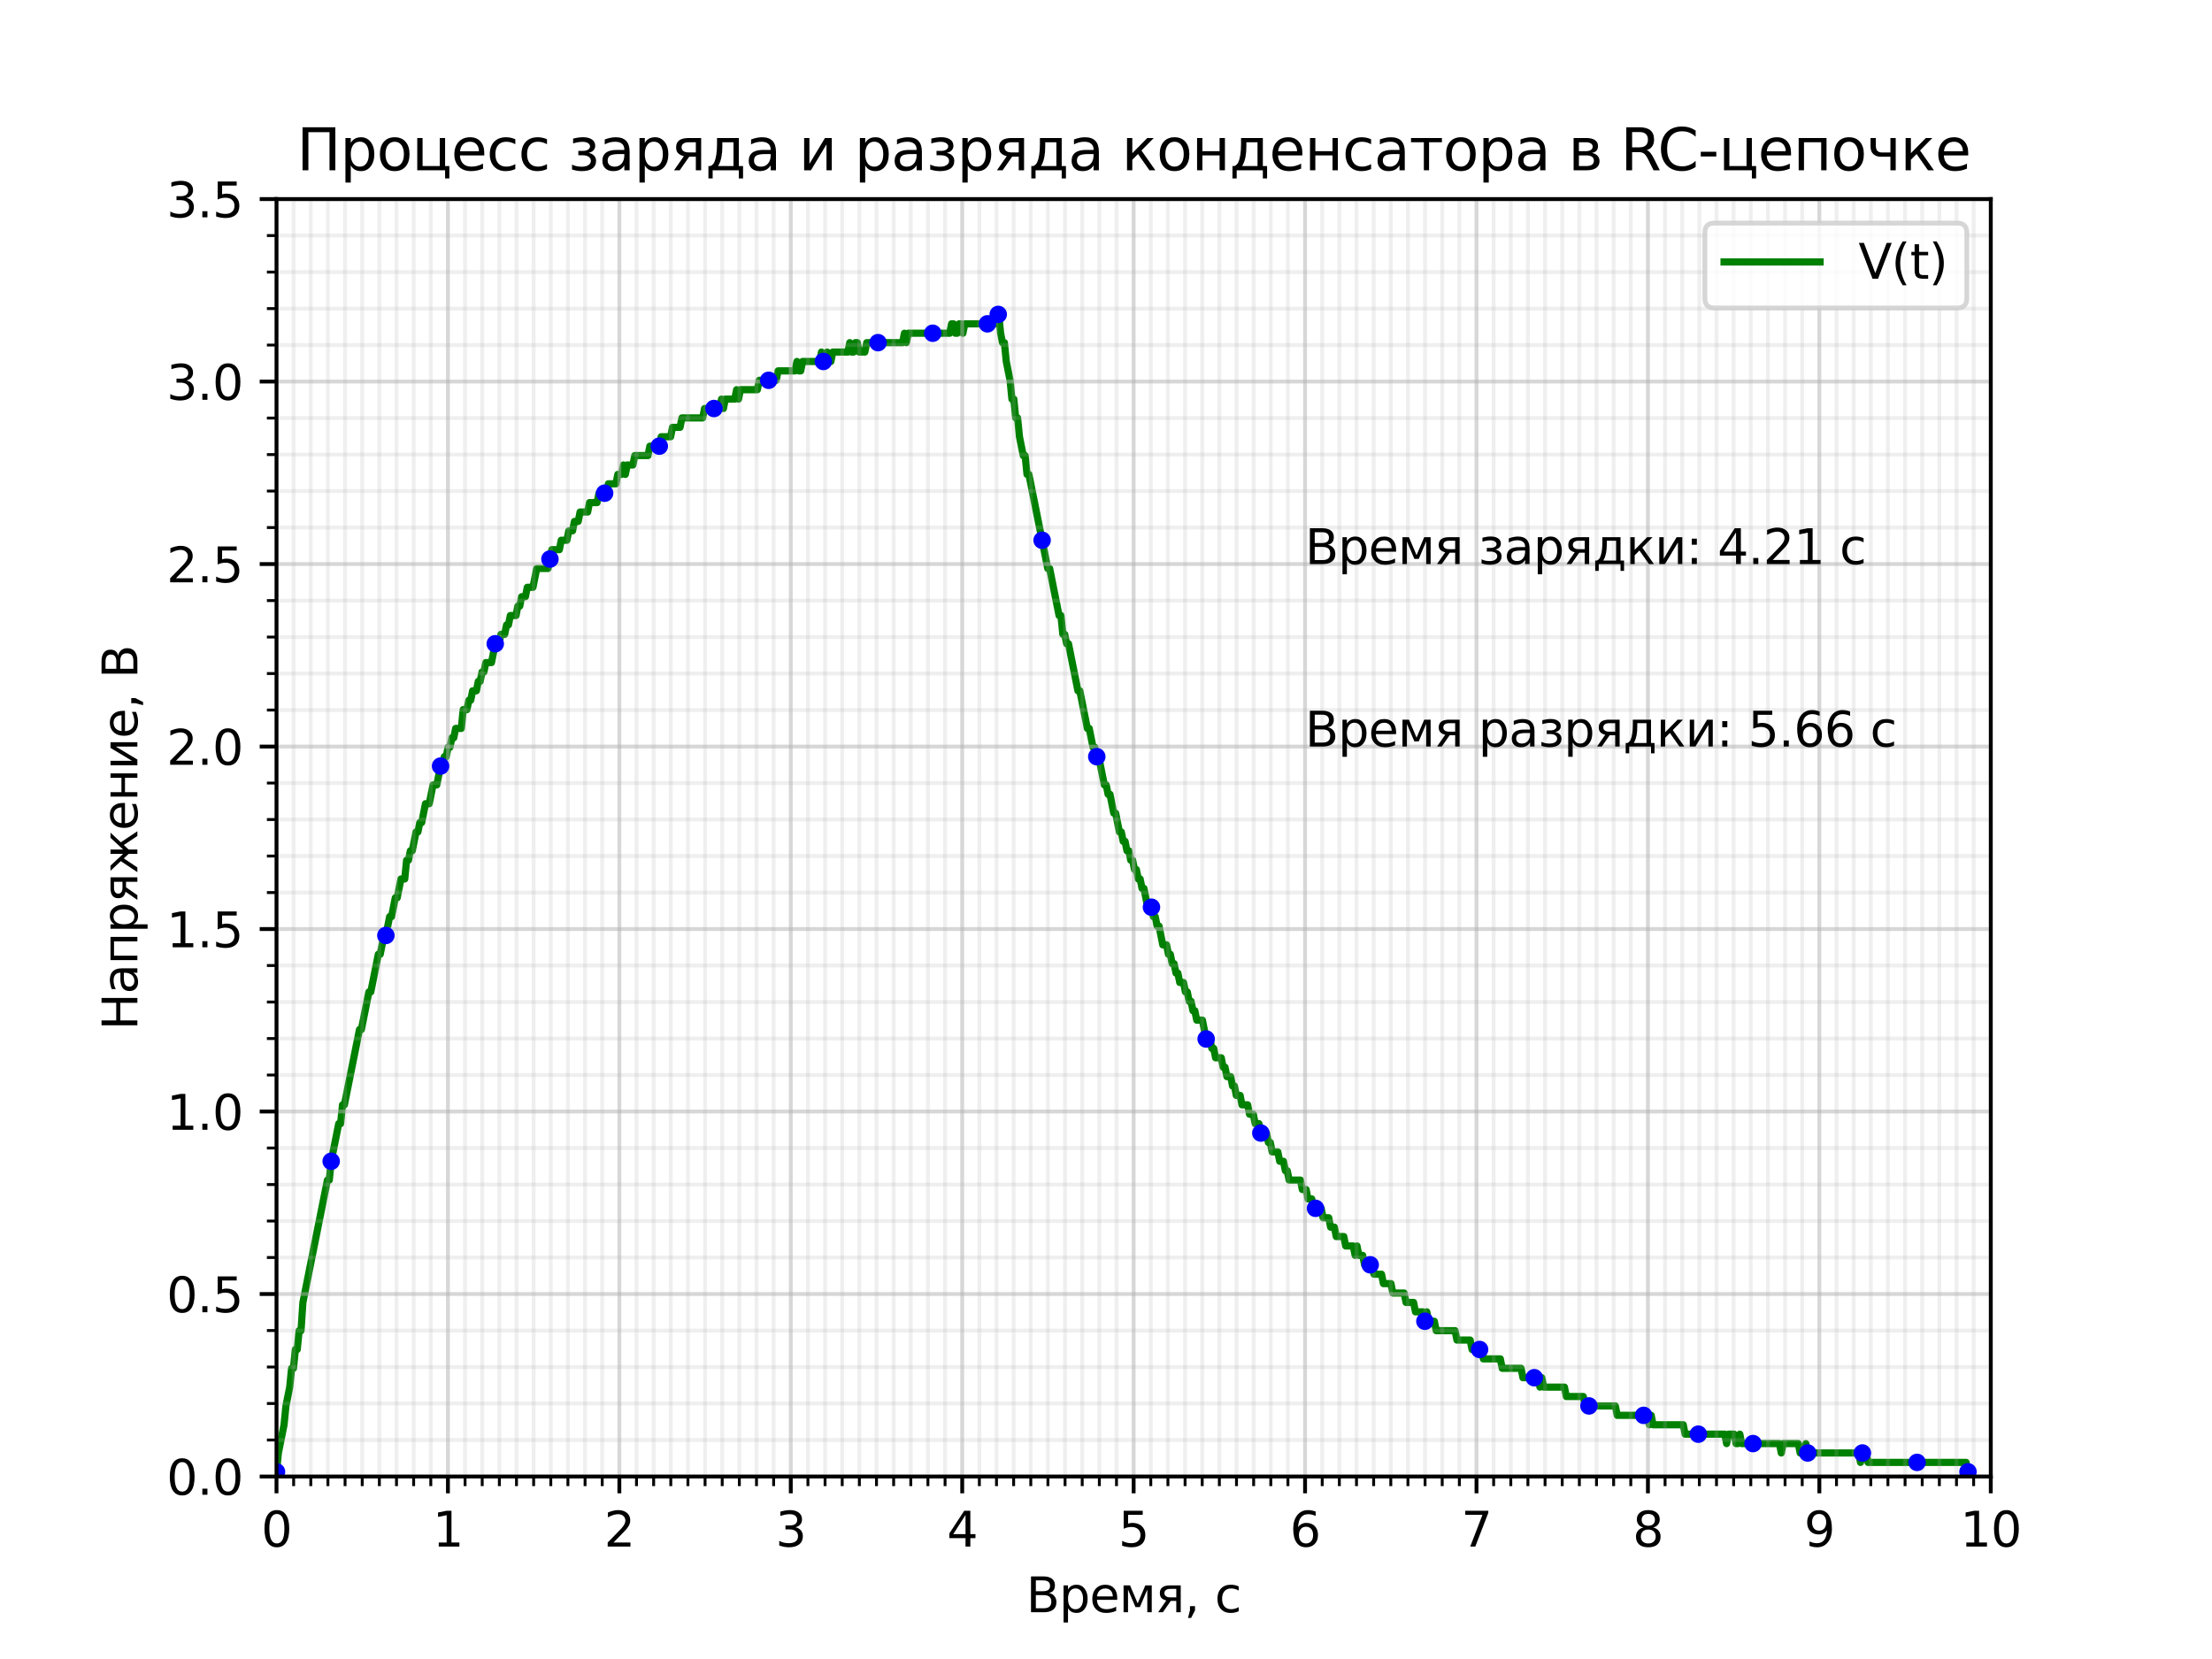 <?xml version="1.0" encoding="utf-8" standalone="no"?>
<!DOCTYPE svg PUBLIC "-//W3C//DTD SVG 1.1//EN"
  "http://www.w3.org/Graphics/SVG/1.1/DTD/svg11.dtd">
<svg height="345.6pt" version="1.1" viewBox="0 0 460.8 345.6" width="460.8pt" xmlns="http://www.w3.org/2000/svg" xmlns:xlink="http://www.w3.org/1999/xlink">
 <defs>
  <style type="text/css">*{stroke-linecap:butt;stroke-linejoin:round;}</style>
 </defs>
 <g id="figure_1">
  <g id="patch_1">
   <path d="M 0 345.6 
L 460.8 345.6 
L 460.8 0 
L 0 0 
z
" style="fill:#ffffff;"/>
  </g>
  <g id="axes_1">
   <g id="patch_2">
    <path d="M 57.6 307.584 
L 414.72 307.584 
L 414.72 41.472 
L 57.6 41.472 
z
" style="fill:#ffffff;"/>
   </g>
   <g id="line2d_1">
    <path clip-path="url(#pa53ef7190d)" d="M 57.6 306.604 
L 57.993 302.683 
L 59.171 296.803 
L 59.564 292.882 
L 60.35 288.962 
L 60.743 285.042 
L 61.135 285.042 
L 61.528 281.121 
L 61.921 281.121 
L 62.314 277.201 
L 62.707 277.201 
L 63.1 271.32 
L 68.206 245.838 
L 68.599 245.838 
L 68.992 241.917 
L 70.563 234.077 
L 70.956 234.077 
L 71.349 230.156 
L 71.742 230.156 
L 74.884 214.475 
L 75.277 214.475 
L 76.849 206.634 
L 77.241 206.634 
L 78.813 198.793 
L 79.206 198.793 
L 79.991 194.873 
L 80.384 194.873 
L 81.17 190.952 
L 81.563 190.952 
L 82.348 187.032 
L 82.741 187.032 
L 83.527 183.111 
L 84.312 183.111 
L 84.705 179.191 
L 85.098 179.191 
L 85.491 177.231 
L 85.884 177.231 
L 86.669 173.31 
L 87.062 173.31 
L 87.455 171.35 
L 87.848 171.35 
L 88.633 167.43 
L 89.419 167.43 
L 90.205 163.509 
L 90.99 163.509 
L 91.776 159.589 
L 92.169 159.589 
L 92.562 157.629 
L 92.955 157.629 
L 93.347 155.669 
L 93.74 155.669 
L 94.133 153.708 
L 94.526 153.708 
L 94.919 151.748 
L 96.097 151.748 
L 96.49 147.828 
L 97.276 147.828 
L 97.668 145.868 
L 98.061 145.868 
L 98.454 143.907 
L 99.24 143.907 
L 99.633 141.947 
L 100.025 141.947 
L 100.418 139.987 
L 100.811 139.987 
L 101.204 138.027 
L 102.382 138.027 
L 103.168 134.106 
L 103.954 134.106 
L 104.347 132.146 
L 105.132 132.146 
L 105.525 130.186 
L 105.918 130.186 
L 106.311 128.226 
L 107.489 128.226 
L 107.882 126.266 
L 108.275 126.266 
L 108.668 124.305 
L 109.453 124.305 
L 109.846 122.345 
L 111.025 122.345 
L 111.81 118.425 
L 114.167 118.425 
L 114.953 114.504 
L 116.524 114.504 
L 116.917 112.544 
L 118.096 112.544 
L 118.488 110.584 
L 119.274 110.584 
L 119.667 108.624 
L 120.452 108.624 
L 120.845 106.664 
L 122.417 106.664 
L 122.809 104.703 
L 124.381 104.703 
L 124.774 102.743 
L 126.345 102.743 
L 126.738 100.783 
L 128.309 100.783 
L 128.702 98.823 
L 129.488 98.823 
L 129.88 96.863 
L 130.273 98.823 
L 130.666 96.863 
L 131.845 96.863 
L 132.237 94.902 
L 134.987 94.902 
L 135.38 92.942 
L 137.344 92.942 
L 137.737 90.982 
L 139.701 90.982 
L 140.094 89.022 
L 141.665 89.022 
L 142.058 87.062 
L 146.379 87.062 
L 146.772 85.101 
L 149.915 85.101 
L 150.307 83.141 
L 150.7 85.101 
L 151.093 83.141 
L 153.057 83.141 
L 153.45 81.181 
L 153.843 83.141 
L 154.236 81.181 
L 157.771 81.181 
L 158.164 79.221 
L 161.699 79.221 
L 162.092 77.261 
L 165.628 77.261 
L 166.021 75.3 
L 166.413 77.261 
L 166.806 77.261 
L 167.199 75.3 
L 170.734 75.3 
L 171.127 73.34 
L 171.52 75.3 
L 171.913 75.3 
L 172.306 73.34 
L 172.699 75.3 
L 173.091 75.3 
L 173.484 73.34 
L 176.627 73.34 
L 177.02 71.38 
L 177.413 73.34 
L 177.805 73.34 
L 178.198 71.38 
L 178.591 71.38 
L 178.984 73.34 
L 180.162 73.34 
L 180.555 71.38 
L 188.019 71.38 
L 188.412 69.42 
L 188.805 71.38 
L 189.197 69.42 
L 197.84 69.42 
L 198.232 67.46 
L 198.625 67.46 
L 199.018 69.42 
L 199.411 69.42 
L 199.804 67.46 
L 200.197 67.46 
L 200.589 69.42 
L 200.982 67.46 
L 207.66 67.46 
L 208.053 65.499 
L 208.446 69.42 
L 208.839 71.38 
L 209.232 71.38 
L 209.624 75.3 
L 210.41 79.221 
L 210.803 83.141 
L 211.196 83.141 
L 211.589 87.062 
L 211.981 87.062 
L 212.374 90.982 
L 213.16 94.902 
L 213.553 94.902 
L 213.946 98.823 
L 214.338 98.823 
L 218.267 118.425 
L 218.66 118.425 
L 220.624 128.226 
L 221.016 128.226 
L 221.409 132.146 
L 221.802 132.146 
L 222.195 134.106 
L 222.588 134.106 
L 224.552 143.907 
L 224.945 143.907 
L 226.516 151.748 
L 226.909 151.748 
L 227.695 155.669 
L 228.087 155.669 
L 228.48 157.629 
L 228.873 157.629 
L 230.052 163.509 
L 230.444 163.509 
L 230.837 165.47 
L 231.23 165.47 
L 232.016 169.39 
L 232.408 169.39 
L 233.194 173.31 
L 233.587 173.31 
L 233.98 175.271 
L 234.373 175.271 
L 234.765 177.231 
L 235.158 177.231 
L 235.551 179.191 
L 235.944 179.191 
L 236.337 181.151 
L 236.73 181.151 
L 237.122 183.111 
L 237.515 183.111 
L 237.908 185.072 
L 238.301 185.072 
L 239.087 188.992 
L 239.872 188.992 
L 240.265 190.952 
L 240.658 190.952 
L 241.051 192.912 
L 241.444 192.912 
L 242.229 196.833 
L 243.015 196.833 
L 243.408 198.793 
L 243.801 198.793 
L 244.193 200.753 
L 244.586 200.753 
L 244.979 202.713 
L 245.372 202.713 
L 245.765 204.674 
L 246.55 204.674 
L 246.943 206.634 
L 247.336 206.634 
L 247.729 208.594 
L 248.122 208.594 
L 248.514 210.554 
L 248.907 210.554 
L 249.3 212.514 
L 250.479 212.514 
L 251.264 216.435 
L 252.05 216.435 
L 252.443 218.395 
L 252.836 218.395 
L 253.228 220.355 
L 254.407 220.355 
L 254.8 222.315 
L 255.193 222.315 
L 255.585 224.276 
L 256.371 224.276 
L 256.764 226.236 
L 257.157 226.236 
L 257.549 228.196 
L 258.335 228.196 
L 258.728 230.156 
L 259.906 230.156 
L 260.299 232.116 
L 261.085 232.116 
L 261.478 234.077 
L 262.263 234.077 
L 262.656 236.037 
L 263.835 236.037 
L 264.228 237.997 
L 264.62 237.997 
L 265.013 239.957 
L 266.192 239.957 
L 266.585 241.917 
L 267.37 241.917 
L 267.763 243.878 
L 268.156 243.878 
L 268.549 245.838 
L 270.906 245.838 
L 271.298 247.798 
L 272.084 247.798 
L 272.477 249.758 
L 273.263 249.758 
L 273.655 251.718 
L 275.227 251.718 
L 275.62 253.679 
L 276.798 253.679 
L 277.191 255.639 
L 277.977 255.639 
L 278.369 257.599 
L 279.941 257.599 
L 280.334 259.559 
L 281.905 259.559 
L 282.298 261.519 
L 282.69 259.559 
L 283.083 261.519 
L 283.869 261.519 
L 284.262 263.48 
L 285.833 263.48 
L 286.226 265.44 
L 287.797 265.44 
L 288.19 267.4 
L 289.761 267.4 
L 290.154 269.36 
L 292.511 269.36 
L 292.904 271.32 
L 294.475 271.32 
L 294.868 273.281 
L 296.439 273.281 
L 296.832 275.241 
L 297.225 273.281 
L 297.618 275.241 
L 298.796 275.241 
L 299.189 277.201 
L 303.118 277.201 
L 303.51 279.161 
L 306.26 279.161 
L 306.653 281.121 
L 308.617 281.121 
L 309.01 283.082 
L 312.545 283.082 
L 312.938 285.042 
L 316.867 285.042 
L 317.259 287.002 
L 320.402 287.002 
L 320.795 288.962 
L 321.188 287.002 
L 321.58 288.962 
L 325.902 288.962 
L 326.294 290.922 
L 329.83 290.922 
L 330.223 292.882 
L 336.508 292.882 
L 336.901 294.843 
L 343.186 294.843 
L 343.579 296.803 
L 343.972 294.843 
L 344.364 296.803 
L 350.65 296.803 
L 351.043 298.763 
L 359.292 298.763 
L 359.685 300.723 
L 360.078 298.763 
L 361.256 298.763 
L 361.649 300.723 
L 362.042 300.723 
L 362.435 298.763 
L 362.827 300.723 
L 370.684 300.723 
L 371.077 302.683 
L 371.47 300.723 
L 374.612 300.723 
L 375.005 302.683 
L 375.791 302.683 
L 376.184 300.723 
L 376.576 302.683 
L 387.183 302.683 
L 387.576 304.644 
L 387.968 302.683 
L 388.754 302.683 
L 389.147 304.644 
L 409.574 304.644 
L 409.967 306.604 
L 409.967 306.604 
" style="fill:none;stroke:#008000;stroke-linecap:square;stroke-width:1.5;"/>
   </g>
   <g id="matplotlib.axis_1">
    <g id="xtick_1">
     <g id="line2d_2">
      <path clip-path="url(#pa53ef7190d)" d="M 57.6 307.584 
L 57.6 41.472 
" style="fill:none;stroke:#b0b0b0;stroke-linecap:square;stroke-opacity:0.5;stroke-width:0.8;"/>
     </g>
     <g id="line2d_3">
      <defs>
       <path d="M 0 0 
L 0 3.5 
" id="m5470f87985" style="stroke:#000000;stroke-width:0.8;"/>
      </defs>
      <g>
       <use style="stroke:#000000;stroke-width:0.8;" x="57.6" xlink:href="#m5470f87985" y="307.584"/>
      </g>
     </g>
     <g id="text_1">
      <!-- 0 -->
      <g transform="translate(54.419 322.182)scale(0.1 -0.1)">
       <defs>
        <path d="M 2034 4250 
Q 1547 4250 1301 3770 
Q 1056 3291 1056 2328 
Q 1056 1369 1301 889 
Q 1547 409 2034 409 
Q 2525 409 2770 889 
Q 3016 1369 3016 2328 
Q 3016 3291 2770 3770 
Q 2525 4250 2034 4250 
z
M 2034 4750 
Q 2819 4750 3233 4129 
Q 3647 3509 3647 2328 
Q 3647 1150 3233 529 
Q 2819 -91 2034 -91 
Q 1250 -91 836 529 
Q 422 1150 422 2328 
Q 422 3509 836 4129 
Q 1250 4750 2034 4750 
z
" id="DejaVuSans-30" transform="scale(0.016)"/>
       </defs>
       <use xlink:href="#DejaVuSans-30"/>
      </g>
     </g>
    </g>
    <g id="xtick_2">
     <g id="line2d_4">
      <path clip-path="url(#pa53ef7190d)" d="M 93.312 307.584 
L 93.312 41.472 
" style="fill:none;stroke:#b0b0b0;stroke-linecap:square;stroke-opacity:0.5;stroke-width:0.8;"/>
     </g>
     <g id="line2d_5">
      <g>
       <use style="stroke:#000000;stroke-width:0.8;" x="93.312" xlink:href="#m5470f87985" y="307.584"/>
      </g>
     </g>
     <g id="text_2">
      <!-- 1 -->
      <g transform="translate(90.13 322.182)scale(0.1 -0.1)">
       <defs>
        <path d="M 794 531 
L 1825 531 
L 1825 4091 
L 703 3866 
L 703 4441 
L 1819 4666 
L 2450 4666 
L 2450 531 
L 3481 531 
L 3481 0 
L 794 0 
L 794 531 
z
" id="DejaVuSans-31" transform="scale(0.016)"/>
       </defs>
       <use xlink:href="#DejaVuSans-31"/>
      </g>
     </g>
    </g>
    <g id="xtick_3">
     <g id="line2d_6">
      <path clip-path="url(#pa53ef7190d)" d="M 129.023 307.584 
L 129.023 41.472 
" style="fill:none;stroke:#b0b0b0;stroke-linecap:square;stroke-opacity:0.5;stroke-width:0.8;"/>
     </g>
     <g id="line2d_7">
      <g>
       <use style="stroke:#000000;stroke-width:0.8;" x="129.023" xlink:href="#m5470f87985" y="307.584"/>
      </g>
     </g>
     <g id="text_3">
      <!-- 2 -->
      <g transform="translate(125.842 322.182)scale(0.1 -0.1)">
       <defs>
        <path d="M 1228 531 
L 3431 531 
L 3431 0 
L 469 0 
L 469 531 
Q 828 903 1448 1529 
Q 2069 2156 2228 2338 
Q 2531 2678 2651 2914 
Q 2772 3150 2772 3378 
Q 2772 3750 2511 3984 
Q 2250 4219 1831 4219 
Q 1534 4219 1204 4116 
Q 875 4013 500 3803 
L 500 4441 
Q 881 4594 1212 4672 
Q 1544 4750 1819 4750 
Q 2544 4750 2975 4387 
Q 3406 4025 3406 3419 
Q 3406 3131 3298 2873 
Q 3191 2616 2906 2266 
Q 2828 2175 2409 1742 
Q 1991 1309 1228 531 
z
" id="DejaVuSans-32" transform="scale(0.016)"/>
       </defs>
       <use xlink:href="#DejaVuSans-32"/>
      </g>
     </g>
    </g>
    <g id="xtick_4">
     <g id="line2d_8">
      <path clip-path="url(#pa53ef7190d)" d="M 164.735 307.584 
L 164.735 41.472 
" style="fill:none;stroke:#b0b0b0;stroke-linecap:square;stroke-opacity:0.5;stroke-width:0.8;"/>
     </g>
     <g id="line2d_9">
      <g>
       <use style="stroke:#000000;stroke-width:0.8;" x="164.735" xlink:href="#m5470f87985" y="307.584"/>
      </g>
     </g>
     <g id="text_4">
      <!-- 3 -->
      <g transform="translate(161.554 322.182)scale(0.1 -0.1)">
       <defs>
        <path d="M 2597 2516 
Q 3050 2419 3304 2112 
Q 3559 1806 3559 1356 
Q 3559 666 3084 287 
Q 2609 -91 1734 -91 
Q 1441 -91 1130 -33 
Q 819 25 488 141 
L 488 750 
Q 750 597 1062 519 
Q 1375 441 1716 441 
Q 2309 441 2620 675 
Q 2931 909 2931 1356 
Q 2931 1769 2642 2001 
Q 2353 2234 1838 2234 
L 1294 2234 
L 1294 2753 
L 1863 2753 
Q 2328 2753 2575 2939 
Q 2822 3125 2822 3475 
Q 2822 3834 2567 4026 
Q 2313 4219 1838 4219 
Q 1578 4219 1281 4162 
Q 984 4106 628 3988 
L 628 4550 
Q 988 4650 1302 4700 
Q 1616 4750 1894 4750 
Q 2613 4750 3031 4423 
Q 3450 4097 3450 3541 
Q 3450 3153 3228 2886 
Q 3006 2619 2597 2516 
z
" id="DejaVuSans-33" transform="scale(0.016)"/>
       </defs>
       <use xlink:href="#DejaVuSans-33"/>
      </g>
     </g>
    </g>
    <g id="xtick_5">
     <g id="line2d_10">
      <path clip-path="url(#pa53ef7190d)" d="M 200.447 307.584 
L 200.447 41.472 
" style="fill:none;stroke:#b0b0b0;stroke-linecap:square;stroke-opacity:0.5;stroke-width:0.8;"/>
     </g>
     <g id="line2d_11">
      <g>
       <use style="stroke:#000000;stroke-width:0.8;" x="200.447" xlink:href="#m5470f87985" y="307.584"/>
      </g>
     </g>
     <g id="text_5">
      <!-- 4 -->
      <g transform="translate(197.265 322.182)scale(0.1 -0.1)">
       <defs>
        <path d="M 2419 4116 
L 825 1625 
L 2419 1625 
L 2419 4116 
z
M 2253 4666 
L 3047 4666 
L 3047 1625 
L 3713 1625 
L 3713 1100 
L 3047 1100 
L 3047 0 
L 2419 0 
L 2419 1100 
L 313 1100 
L 313 1709 
L 2253 4666 
z
" id="DejaVuSans-34" transform="scale(0.016)"/>
       </defs>
       <use xlink:href="#DejaVuSans-34"/>
      </g>
     </g>
    </g>
    <g id="xtick_6">
     <g id="line2d_12">
      <path clip-path="url(#pa53ef7190d)" d="M 236.158 307.584 
L 236.158 41.472 
" style="fill:none;stroke:#b0b0b0;stroke-linecap:square;stroke-opacity:0.5;stroke-width:0.8;"/>
     </g>
     <g id="line2d_13">
      <g>
       <use style="stroke:#000000;stroke-width:0.8;" x="236.158" xlink:href="#m5470f87985" y="307.584"/>
      </g>
     </g>
     <g id="text_6">
      <!-- 5 -->
      <g transform="translate(232.977 322.182)scale(0.1 -0.1)">
       <defs>
        <path d="M 691 4666 
L 3169 4666 
L 3169 4134 
L 1269 4134 
L 1269 2991 
Q 1406 3038 1543 3061 
Q 1681 3084 1819 3084 
Q 2600 3084 3056 2656 
Q 3513 2228 3513 1497 
Q 3513 744 3044 326 
Q 2575 -91 1722 -91 
Q 1428 -91 1123 -41 
Q 819 9 494 109 
L 494 744 
Q 775 591 1075 516 
Q 1375 441 1709 441 
Q 2250 441 2565 725 
Q 2881 1009 2881 1497 
Q 2881 1984 2565 2268 
Q 2250 2553 1709 2553 
Q 1456 2553 1204 2497 
Q 953 2441 691 2322 
L 691 4666 
z
" id="DejaVuSans-35" transform="scale(0.016)"/>
       </defs>
       <use xlink:href="#DejaVuSans-35"/>
      </g>
     </g>
    </g>
    <g id="xtick_7">
     <g id="line2d_14">
      <path clip-path="url(#pa53ef7190d)" d="M 271.87 307.584 
L 271.87 41.472 
" style="fill:none;stroke:#b0b0b0;stroke-linecap:square;stroke-opacity:0.5;stroke-width:0.8;"/>
     </g>
     <g id="line2d_15">
      <g>
       <use style="stroke:#000000;stroke-width:0.8;" x="271.87" xlink:href="#m5470f87985" y="307.584"/>
      </g>
     </g>
     <g id="text_7">
      <!-- 6 -->
      <g transform="translate(268.689 322.182)scale(0.1 -0.1)">
       <defs>
        <path d="M 2113 2584 
Q 1688 2584 1439 2293 
Q 1191 2003 1191 1497 
Q 1191 994 1439 701 
Q 1688 409 2113 409 
Q 2538 409 2786 701 
Q 3034 994 3034 1497 
Q 3034 2003 2786 2293 
Q 2538 2584 2113 2584 
z
M 3366 4563 
L 3366 3988 
Q 3128 4100 2886 4159 
Q 2644 4219 2406 4219 
Q 1781 4219 1451 3797 
Q 1122 3375 1075 2522 
Q 1259 2794 1537 2939 
Q 1816 3084 2150 3084 
Q 2853 3084 3261 2657 
Q 3669 2231 3669 1497 
Q 3669 778 3244 343 
Q 2819 -91 2113 -91 
Q 1303 -91 875 529 
Q 447 1150 447 2328 
Q 447 3434 972 4092 
Q 1497 4750 2381 4750 
Q 2619 4750 2861 4703 
Q 3103 4656 3366 4563 
z
" id="DejaVuSans-36" transform="scale(0.016)"/>
       </defs>
       <use xlink:href="#DejaVuSans-36"/>
      </g>
     </g>
    </g>
    <g id="xtick_8">
     <g id="line2d_16">
      <path clip-path="url(#pa53ef7190d)" d="M 307.582 307.584 
L 307.582 41.472 
" style="fill:none;stroke:#b0b0b0;stroke-linecap:square;stroke-opacity:0.5;stroke-width:0.8;"/>
     </g>
     <g id="line2d_17">
      <g>
       <use style="stroke:#000000;stroke-width:0.8;" x="307.582" xlink:href="#m5470f87985" y="307.584"/>
      </g>
     </g>
     <g id="text_8">
      <!-- 7 -->
      <g transform="translate(304.4 322.182)scale(0.1 -0.1)">
       <defs>
        <path d="M 525 4666 
L 3525 4666 
L 3525 4397 
L 1831 0 
L 1172 0 
L 2766 4134 
L 525 4134 
L 525 4666 
z
" id="DejaVuSans-37" transform="scale(0.016)"/>
       </defs>
       <use xlink:href="#DejaVuSans-37"/>
      </g>
     </g>
    </g>
    <g id="xtick_9">
     <g id="line2d_18">
      <path clip-path="url(#pa53ef7190d)" d="M 343.293 307.584 
L 343.293 41.472 
" style="fill:none;stroke:#b0b0b0;stroke-linecap:square;stroke-opacity:0.5;stroke-width:0.8;"/>
     </g>
     <g id="line2d_19">
      <g>
       <use style="stroke:#000000;stroke-width:0.8;" x="343.293" xlink:href="#m5470f87985" y="307.584"/>
      </g>
     </g>
     <g id="text_9">
      <!-- 8 -->
      <g transform="translate(340.112 322.182)scale(0.1 -0.1)">
       <defs>
        <path d="M 2034 2216 
Q 1584 2216 1326 1975 
Q 1069 1734 1069 1313 
Q 1069 891 1326 650 
Q 1584 409 2034 409 
Q 2484 409 2743 651 
Q 3003 894 3003 1313 
Q 3003 1734 2745 1975 
Q 2488 2216 2034 2216 
z
M 1403 2484 
Q 997 2584 770 2862 
Q 544 3141 544 3541 
Q 544 4100 942 4425 
Q 1341 4750 2034 4750 
Q 2731 4750 3128 4425 
Q 3525 4100 3525 3541 
Q 3525 3141 3298 2862 
Q 3072 2584 2669 2484 
Q 3125 2378 3379 2068 
Q 3634 1759 3634 1313 
Q 3634 634 3220 271 
Q 2806 -91 2034 -91 
Q 1263 -91 848 271 
Q 434 634 434 1313 
Q 434 1759 690 2068 
Q 947 2378 1403 2484 
z
M 1172 3481 
Q 1172 3119 1398 2916 
Q 1625 2713 2034 2713 
Q 2441 2713 2670 2916 
Q 2900 3119 2900 3481 
Q 2900 3844 2670 4047 
Q 2441 4250 2034 4250 
Q 1625 4250 1398 4047 
Q 1172 3844 1172 3481 
z
" id="DejaVuSans-38" transform="scale(0.016)"/>
       </defs>
       <use xlink:href="#DejaVuSans-38"/>
      </g>
     </g>
    </g>
    <g id="xtick_10">
     <g id="line2d_20">
      <path clip-path="url(#pa53ef7190d)" d="M 379.005 307.584 
L 379.005 41.472 
" style="fill:none;stroke:#b0b0b0;stroke-linecap:square;stroke-opacity:0.5;stroke-width:0.8;"/>
     </g>
     <g id="line2d_21">
      <g>
       <use style="stroke:#000000;stroke-width:0.8;" x="379.005" xlink:href="#m5470f87985" y="307.584"/>
      </g>
     </g>
     <g id="text_10">
      <!-- 9 -->
      <g transform="translate(375.824 322.182)scale(0.1 -0.1)">
       <defs>
        <path d="M 703 97 
L 703 672 
Q 941 559 1184 500 
Q 1428 441 1663 441 
Q 2288 441 2617 861 
Q 2947 1281 2994 2138 
Q 2813 1869 2534 1725 
Q 2256 1581 1919 1581 
Q 1219 1581 811 2004 
Q 403 2428 403 3163 
Q 403 3881 828 4315 
Q 1253 4750 1959 4750 
Q 2769 4750 3195 4129 
Q 3622 3509 3622 2328 
Q 3622 1225 3098 567 
Q 2575 -91 1691 -91 
Q 1453 -91 1209 -44 
Q 966 3 703 97 
z
M 1959 2075 
Q 2384 2075 2632 2365 
Q 2881 2656 2881 3163 
Q 2881 3666 2632 3958 
Q 2384 4250 1959 4250 
Q 1534 4250 1286 3958 
Q 1038 3666 1038 3163 
Q 1038 2656 1286 2365 
Q 1534 2075 1959 2075 
z
" id="DejaVuSans-39" transform="scale(0.016)"/>
       </defs>
       <use xlink:href="#DejaVuSans-39"/>
      </g>
     </g>
    </g>
    <g id="xtick_11">
     <g id="line2d_22">
      <path clip-path="url(#pa53ef7190d)" d="M 414.716 307.584 
L 414.716 41.472 
" style="fill:none;stroke:#b0b0b0;stroke-linecap:square;stroke-opacity:0.5;stroke-width:0.8;"/>
     </g>
     <g id="line2d_23">
      <g>
       <use style="stroke:#000000;stroke-width:0.8;" x="414.716" xlink:href="#m5470f87985" y="307.584"/>
      </g>
     </g>
     <g id="text_11">
      <!-- 10 -->
      <g transform="translate(408.354 322.182)scale(0.1 -0.1)">
       <use xlink:href="#DejaVuSans-31"/>
       <use x="63.623" xlink:href="#DejaVuSans-30"/>
      </g>
     </g>
    </g>
    <g id="xtick_12">
     <g id="line2d_24">
      <path clip-path="url(#pa53ef7190d)" d="M 61.171 307.584 
L 61.171 41.472 
" style="fill:none;stroke:#b0b0b0;stroke-linecap:square;stroke-opacity:0.2;stroke-width:0.8;"/>
     </g>
     <g id="line2d_25">
      <defs>
       <path d="M 0 0 
L 0 2 
" id="m667e40ee2a" style="stroke:#000000;stroke-width:0.6;"/>
      </defs>
      <g>
       <use style="stroke:#000000;stroke-width:0.6;" x="61.171" xlink:href="#m667e40ee2a" y="307.584"/>
      </g>
     </g>
    </g>
    <g id="xtick_13">
     <g id="line2d_26">
      <path clip-path="url(#pa53ef7190d)" d="M 64.742 307.584 
L 64.742 41.472 
" style="fill:none;stroke:#b0b0b0;stroke-linecap:square;stroke-opacity:0.2;stroke-width:0.8;"/>
     </g>
     <g id="line2d_27">
      <g>
       <use style="stroke:#000000;stroke-width:0.6;" x="64.742" xlink:href="#m667e40ee2a" y="307.584"/>
      </g>
     </g>
    </g>
    <g id="xtick_14">
     <g id="line2d_28">
      <path clip-path="url(#pa53ef7190d)" d="M 68.313 307.584 
L 68.313 41.472 
" style="fill:none;stroke:#b0b0b0;stroke-linecap:square;stroke-opacity:0.2;stroke-width:0.8;"/>
     </g>
     <g id="line2d_29">
      <g>
       <use style="stroke:#000000;stroke-width:0.6;" x="68.313" xlink:href="#m667e40ee2a" y="307.584"/>
      </g>
     </g>
    </g>
    <g id="xtick_15">
     <g id="line2d_30">
      <path clip-path="url(#pa53ef7190d)" d="M 71.885 307.584 
L 71.885 41.472 
" style="fill:none;stroke:#b0b0b0;stroke-linecap:square;stroke-opacity:0.2;stroke-width:0.8;"/>
     </g>
     <g id="line2d_31">
      <g>
       <use style="stroke:#000000;stroke-width:0.6;" x="71.885" xlink:href="#m667e40ee2a" y="307.584"/>
      </g>
     </g>
    </g>
    <g id="xtick_16">
     <g id="line2d_32">
      <path clip-path="url(#pa53ef7190d)" d="M 75.456 307.584 
L 75.456 41.472 
" style="fill:none;stroke:#b0b0b0;stroke-linecap:square;stroke-opacity:0.2;stroke-width:0.8;"/>
     </g>
     <g id="line2d_33">
      <g>
       <use style="stroke:#000000;stroke-width:0.6;" x="75.456" xlink:href="#m667e40ee2a" y="307.584"/>
      </g>
     </g>
    </g>
    <g id="xtick_17">
     <g id="line2d_34">
      <path clip-path="url(#pa53ef7190d)" d="M 79.027 307.584 
L 79.027 41.472 
" style="fill:none;stroke:#b0b0b0;stroke-linecap:square;stroke-opacity:0.2;stroke-width:0.8;"/>
     </g>
     <g id="line2d_35">
      <g>
       <use style="stroke:#000000;stroke-width:0.6;" x="79.027" xlink:href="#m667e40ee2a" y="307.584"/>
      </g>
     </g>
    </g>
    <g id="xtick_18">
     <g id="line2d_36">
      <path clip-path="url(#pa53ef7190d)" d="M 82.598 307.584 
L 82.598 41.472 
" style="fill:none;stroke:#b0b0b0;stroke-linecap:square;stroke-opacity:0.2;stroke-width:0.8;"/>
     </g>
     <g id="line2d_37">
      <g>
       <use style="stroke:#000000;stroke-width:0.6;" x="82.598" xlink:href="#m667e40ee2a" y="307.584"/>
      </g>
     </g>
    </g>
    <g id="xtick_19">
     <g id="line2d_38">
      <path clip-path="url(#pa53ef7190d)" d="M 86.169 307.584 
L 86.169 41.472 
" style="fill:none;stroke:#b0b0b0;stroke-linecap:square;stroke-opacity:0.2;stroke-width:0.8;"/>
     </g>
     <g id="line2d_39">
      <g>
       <use style="stroke:#000000;stroke-width:0.6;" x="86.169" xlink:href="#m667e40ee2a" y="307.584"/>
      </g>
     </g>
    </g>
    <g id="xtick_20">
     <g id="line2d_40">
      <path clip-path="url(#pa53ef7190d)" d="M 89.74 307.584 
L 89.74 41.472 
" style="fill:none;stroke:#b0b0b0;stroke-linecap:square;stroke-opacity:0.2;stroke-width:0.8;"/>
     </g>
     <g id="line2d_41">
      <g>
       <use style="stroke:#000000;stroke-width:0.6;" x="89.74" xlink:href="#m667e40ee2a" y="307.584"/>
      </g>
     </g>
    </g>
    <g id="xtick_21">
     <g id="line2d_42">
      <path clip-path="url(#pa53ef7190d)" d="M 96.883 307.584 
L 96.883 41.472 
" style="fill:none;stroke:#b0b0b0;stroke-linecap:square;stroke-opacity:0.2;stroke-width:0.8;"/>
     </g>
     <g id="line2d_43">
      <g>
       <use style="stroke:#000000;stroke-width:0.6;" x="96.883" xlink:href="#m667e40ee2a" y="307.584"/>
      </g>
     </g>
    </g>
    <g id="xtick_22">
     <g id="line2d_44">
      <path clip-path="url(#pa53ef7190d)" d="M 100.454 307.584 
L 100.454 41.472 
" style="fill:none;stroke:#b0b0b0;stroke-linecap:square;stroke-opacity:0.2;stroke-width:0.8;"/>
     </g>
     <g id="line2d_45">
      <g>
       <use style="stroke:#000000;stroke-width:0.6;" x="100.454" xlink:href="#m667e40ee2a" y="307.584"/>
      </g>
     </g>
    </g>
    <g id="xtick_23">
     <g id="line2d_46">
      <path clip-path="url(#pa53ef7190d)" d="M 104.025 307.584 
L 104.025 41.472 
" style="fill:none;stroke:#b0b0b0;stroke-linecap:square;stroke-opacity:0.2;stroke-width:0.8;"/>
     </g>
     <g id="line2d_47">
      <g>
       <use style="stroke:#000000;stroke-width:0.6;" x="104.025" xlink:href="#m667e40ee2a" y="307.584"/>
      </g>
     </g>
    </g>
    <g id="xtick_24">
     <g id="line2d_48">
      <path clip-path="url(#pa53ef7190d)" d="M 107.596 307.584 
L 107.596 41.472 
" style="fill:none;stroke:#b0b0b0;stroke-linecap:square;stroke-opacity:0.2;stroke-width:0.8;"/>
     </g>
     <g id="line2d_49">
      <g>
       <use style="stroke:#000000;stroke-width:0.6;" x="107.596" xlink:href="#m667e40ee2a" y="307.584"/>
      </g>
     </g>
    </g>
    <g id="xtick_25">
     <g id="line2d_50">
      <path clip-path="url(#pa53ef7190d)" d="M 111.167 307.584 
L 111.167 41.472 
" style="fill:none;stroke:#b0b0b0;stroke-linecap:square;stroke-opacity:0.2;stroke-width:0.8;"/>
     </g>
     <g id="line2d_51">
      <g>
       <use style="stroke:#000000;stroke-width:0.6;" x="111.167" xlink:href="#m667e40ee2a" y="307.584"/>
      </g>
     </g>
    </g>
    <g id="xtick_26">
     <g id="line2d_52">
      <path clip-path="url(#pa53ef7190d)" d="M 114.739 307.584 
L 114.739 41.472 
" style="fill:none;stroke:#b0b0b0;stroke-linecap:square;stroke-opacity:0.2;stroke-width:0.8;"/>
     </g>
     <g id="line2d_53">
      <g>
       <use style="stroke:#000000;stroke-width:0.6;" x="114.739" xlink:href="#m667e40ee2a" y="307.584"/>
      </g>
     </g>
    </g>
    <g id="xtick_27">
     <g id="line2d_54">
      <path clip-path="url(#pa53ef7190d)" d="M 118.31 307.584 
L 118.31 41.472 
" style="fill:none;stroke:#b0b0b0;stroke-linecap:square;stroke-opacity:0.2;stroke-width:0.8;"/>
     </g>
     <g id="line2d_55">
      <g>
       <use style="stroke:#000000;stroke-width:0.6;" x="118.31" xlink:href="#m667e40ee2a" y="307.584"/>
      </g>
     </g>
    </g>
    <g id="xtick_28">
     <g id="line2d_56">
      <path clip-path="url(#pa53ef7190d)" d="M 121.881 307.584 
L 121.881 41.472 
" style="fill:none;stroke:#b0b0b0;stroke-linecap:square;stroke-opacity:0.2;stroke-width:0.8;"/>
     </g>
     <g id="line2d_57">
      <g>
       <use style="stroke:#000000;stroke-width:0.6;" x="121.881" xlink:href="#m667e40ee2a" y="307.584"/>
      </g>
     </g>
    </g>
    <g id="xtick_29">
     <g id="line2d_58">
      <path clip-path="url(#pa53ef7190d)" d="M 125.452 307.584 
L 125.452 41.472 
" style="fill:none;stroke:#b0b0b0;stroke-linecap:square;stroke-opacity:0.2;stroke-width:0.8;"/>
     </g>
     <g id="line2d_59">
      <g>
       <use style="stroke:#000000;stroke-width:0.6;" x="125.452" xlink:href="#m667e40ee2a" y="307.584"/>
      </g>
     </g>
    </g>
    <g id="xtick_30">
     <g id="line2d_60">
      <path clip-path="url(#pa53ef7190d)" d="M 132.594 307.584 
L 132.594 41.472 
" style="fill:none;stroke:#b0b0b0;stroke-linecap:square;stroke-opacity:0.2;stroke-width:0.8;"/>
     </g>
     <g id="line2d_61">
      <g>
       <use style="stroke:#000000;stroke-width:0.6;" x="132.594" xlink:href="#m667e40ee2a" y="307.584"/>
      </g>
     </g>
    </g>
    <g id="xtick_31">
     <g id="line2d_62">
      <path clip-path="url(#pa53ef7190d)" d="M 136.166 307.584 
L 136.166 41.472 
" style="fill:none;stroke:#b0b0b0;stroke-linecap:square;stroke-opacity:0.2;stroke-width:0.8;"/>
     </g>
     <g id="line2d_63">
      <g>
       <use style="stroke:#000000;stroke-width:0.6;" x="136.166" xlink:href="#m667e40ee2a" y="307.584"/>
      </g>
     </g>
    </g>
    <g id="xtick_32">
     <g id="line2d_64">
      <path clip-path="url(#pa53ef7190d)" d="M 139.737 307.584 
L 139.737 41.472 
" style="fill:none;stroke:#b0b0b0;stroke-linecap:square;stroke-opacity:0.2;stroke-width:0.8;"/>
     </g>
     <g id="line2d_65">
      <g>
       <use style="stroke:#000000;stroke-width:0.6;" x="139.737" xlink:href="#m667e40ee2a" y="307.584"/>
      </g>
     </g>
    </g>
    <g id="xtick_33">
     <g id="line2d_66">
      <path clip-path="url(#pa53ef7190d)" d="M 143.308 307.584 
L 143.308 41.472 
" style="fill:none;stroke:#b0b0b0;stroke-linecap:square;stroke-opacity:0.2;stroke-width:0.8;"/>
     </g>
     <g id="line2d_67">
      <g>
       <use style="stroke:#000000;stroke-width:0.6;" x="143.308" xlink:href="#m667e40ee2a" y="307.584"/>
      </g>
     </g>
    </g>
    <g id="xtick_34">
     <g id="line2d_68">
      <path clip-path="url(#pa53ef7190d)" d="M 146.879 307.584 
L 146.879 41.472 
" style="fill:none;stroke:#b0b0b0;stroke-linecap:square;stroke-opacity:0.2;stroke-width:0.8;"/>
     </g>
     <g id="line2d_69">
      <g>
       <use style="stroke:#000000;stroke-width:0.6;" x="146.879" xlink:href="#m667e40ee2a" y="307.584"/>
      </g>
     </g>
    </g>
    <g id="xtick_35">
     <g id="line2d_70">
      <path clip-path="url(#pa53ef7190d)" d="M 150.45 307.584 
L 150.45 41.472 
" style="fill:none;stroke:#b0b0b0;stroke-linecap:square;stroke-opacity:0.2;stroke-width:0.8;"/>
     </g>
     <g id="line2d_71">
      <g>
       <use style="stroke:#000000;stroke-width:0.6;" x="150.45" xlink:href="#m667e40ee2a" y="307.584"/>
      </g>
     </g>
    </g>
    <g id="xtick_36">
     <g id="line2d_72">
      <path clip-path="url(#pa53ef7190d)" d="M 154.021 307.584 
L 154.021 41.472 
" style="fill:none;stroke:#b0b0b0;stroke-linecap:square;stroke-opacity:0.2;stroke-width:0.8;"/>
     </g>
     <g id="line2d_73">
      <g>
       <use style="stroke:#000000;stroke-width:0.6;" x="154.021" xlink:href="#m667e40ee2a" y="307.584"/>
      </g>
     </g>
    </g>
    <g id="xtick_37">
     <g id="line2d_74">
      <path clip-path="url(#pa53ef7190d)" d="M 157.593 307.584 
L 157.593 41.472 
" style="fill:none;stroke:#b0b0b0;stroke-linecap:square;stroke-opacity:0.2;stroke-width:0.8;"/>
     </g>
     <g id="line2d_75">
      <g>
       <use style="stroke:#000000;stroke-width:0.6;" x="157.593" xlink:href="#m667e40ee2a" y="307.584"/>
      </g>
     </g>
    </g>
    <g id="xtick_38">
     <g id="line2d_76">
      <path clip-path="url(#pa53ef7190d)" d="M 161.164 307.584 
L 161.164 41.472 
" style="fill:none;stroke:#b0b0b0;stroke-linecap:square;stroke-opacity:0.2;stroke-width:0.8;"/>
     </g>
     <g id="line2d_77">
      <g>
       <use style="stroke:#000000;stroke-width:0.6;" x="161.164" xlink:href="#m667e40ee2a" y="307.584"/>
      </g>
     </g>
    </g>
    <g id="xtick_39">
     <g id="line2d_78">
      <path clip-path="url(#pa53ef7190d)" d="M 168.306 307.584 
L 168.306 41.472 
" style="fill:none;stroke:#b0b0b0;stroke-linecap:square;stroke-opacity:0.2;stroke-width:0.8;"/>
     </g>
     <g id="line2d_79">
      <g>
       <use style="stroke:#000000;stroke-width:0.6;" x="168.306" xlink:href="#m667e40ee2a" y="307.584"/>
      </g>
     </g>
    </g>
    <g id="xtick_40">
     <g id="line2d_80">
      <path clip-path="url(#pa53ef7190d)" d="M 171.877 307.584 
L 171.877 41.472 
" style="fill:none;stroke:#b0b0b0;stroke-linecap:square;stroke-opacity:0.2;stroke-width:0.8;"/>
     </g>
     <g id="line2d_81">
      <g>
       <use style="stroke:#000000;stroke-width:0.6;" x="171.877" xlink:href="#m667e40ee2a" y="307.584"/>
      </g>
     </g>
    </g>
    <g id="xtick_41">
     <g id="line2d_82">
      <path clip-path="url(#pa53ef7190d)" d="M 175.448 307.584 
L 175.448 41.472 
" style="fill:none;stroke:#b0b0b0;stroke-linecap:square;stroke-opacity:0.2;stroke-width:0.8;"/>
     </g>
     <g id="line2d_83">
      <g>
       <use style="stroke:#000000;stroke-width:0.6;" x="175.448" xlink:href="#m667e40ee2a" y="307.584"/>
      </g>
     </g>
    </g>
    <g id="xtick_42">
     <g id="line2d_84">
      <path clip-path="url(#pa53ef7190d)" d="M 179.02 307.584 
L 179.02 41.472 
" style="fill:none;stroke:#b0b0b0;stroke-linecap:square;stroke-opacity:0.2;stroke-width:0.8;"/>
     </g>
     <g id="line2d_85">
      <g>
       <use style="stroke:#000000;stroke-width:0.6;" x="179.02" xlink:href="#m667e40ee2a" y="307.584"/>
      </g>
     </g>
    </g>
    <g id="xtick_43">
     <g id="line2d_86">
      <path clip-path="url(#pa53ef7190d)" d="M 182.591 307.584 
L 182.591 41.472 
" style="fill:none;stroke:#b0b0b0;stroke-linecap:square;stroke-opacity:0.2;stroke-width:0.8;"/>
     </g>
     <g id="line2d_87">
      <g>
       <use style="stroke:#000000;stroke-width:0.6;" x="182.591" xlink:href="#m667e40ee2a" y="307.584"/>
      </g>
     </g>
    </g>
    <g id="xtick_44">
     <g id="line2d_88">
      <path clip-path="url(#pa53ef7190d)" d="M 186.162 307.584 
L 186.162 41.472 
" style="fill:none;stroke:#b0b0b0;stroke-linecap:square;stroke-opacity:0.2;stroke-width:0.8;"/>
     </g>
     <g id="line2d_89">
      <g>
       <use style="stroke:#000000;stroke-width:0.6;" x="186.162" xlink:href="#m667e40ee2a" y="307.584"/>
      </g>
     </g>
    </g>
    <g id="xtick_45">
     <g id="line2d_90">
      <path clip-path="url(#pa53ef7190d)" d="M 189.733 307.584 
L 189.733 41.472 
" style="fill:none;stroke:#b0b0b0;stroke-linecap:square;stroke-opacity:0.2;stroke-width:0.8;"/>
     </g>
     <g id="line2d_91">
      <g>
       <use style="stroke:#000000;stroke-width:0.6;" x="189.733" xlink:href="#m667e40ee2a" y="307.584"/>
      </g>
     </g>
    </g>
    <g id="xtick_46">
     <g id="line2d_92">
      <path clip-path="url(#pa53ef7190d)" d="M 193.304 307.584 
L 193.304 41.472 
" style="fill:none;stroke:#b0b0b0;stroke-linecap:square;stroke-opacity:0.2;stroke-width:0.8;"/>
     </g>
     <g id="line2d_93">
      <g>
       <use style="stroke:#000000;stroke-width:0.6;" x="193.304" xlink:href="#m667e40ee2a" y="307.584"/>
      </g>
     </g>
    </g>
    <g id="xtick_47">
     <g id="line2d_94">
      <path clip-path="url(#pa53ef7190d)" d="M 196.875 307.584 
L 196.875 41.472 
" style="fill:none;stroke:#b0b0b0;stroke-linecap:square;stroke-opacity:0.2;stroke-width:0.8;"/>
     </g>
     <g id="line2d_95">
      <g>
       <use style="stroke:#000000;stroke-width:0.6;" x="196.875" xlink:href="#m667e40ee2a" y="307.584"/>
      </g>
     </g>
    </g>
    <g id="xtick_48">
     <g id="line2d_96">
      <path clip-path="url(#pa53ef7190d)" d="M 204.018 307.584 
L 204.018 41.472 
" style="fill:none;stroke:#b0b0b0;stroke-linecap:square;stroke-opacity:0.2;stroke-width:0.8;"/>
     </g>
     <g id="line2d_97">
      <g>
       <use style="stroke:#000000;stroke-width:0.6;" x="204.018" xlink:href="#m667e40ee2a" y="307.584"/>
      </g>
     </g>
    </g>
    <g id="xtick_49">
     <g id="line2d_98">
      <path clip-path="url(#pa53ef7190d)" d="M 207.589 307.584 
L 207.589 41.472 
" style="fill:none;stroke:#b0b0b0;stroke-linecap:square;stroke-opacity:0.2;stroke-width:0.8;"/>
     </g>
     <g id="line2d_99">
      <g>
       <use style="stroke:#000000;stroke-width:0.6;" x="207.589" xlink:href="#m667e40ee2a" y="307.584"/>
      </g>
     </g>
    </g>
    <g id="xtick_50">
     <g id="line2d_100">
      <path clip-path="url(#pa53ef7190d)" d="M 211.16 307.584 
L 211.16 41.472 
" style="fill:none;stroke:#b0b0b0;stroke-linecap:square;stroke-opacity:0.2;stroke-width:0.8;"/>
     </g>
     <g id="line2d_101">
      <g>
       <use style="stroke:#000000;stroke-width:0.6;" x="211.16" xlink:href="#m667e40ee2a" y="307.584"/>
      </g>
     </g>
    </g>
    <g id="xtick_51">
     <g id="line2d_102">
      <path clip-path="url(#pa53ef7190d)" d="M 214.731 307.584 
L 214.731 41.472 
" style="fill:none;stroke:#b0b0b0;stroke-linecap:square;stroke-opacity:0.2;stroke-width:0.8;"/>
     </g>
     <g id="line2d_103">
      <g>
       <use style="stroke:#000000;stroke-width:0.6;" x="214.731" xlink:href="#m667e40ee2a" y="307.584"/>
      </g>
     </g>
    </g>
    <g id="xtick_52">
     <g id="line2d_104">
      <path clip-path="url(#pa53ef7190d)" d="M 218.302 307.584 
L 218.302 41.472 
" style="fill:none;stroke:#b0b0b0;stroke-linecap:square;stroke-opacity:0.2;stroke-width:0.8;"/>
     </g>
     <g id="line2d_105">
      <g>
       <use style="stroke:#000000;stroke-width:0.6;" x="218.302" xlink:href="#m667e40ee2a" y="307.584"/>
      </g>
     </g>
    </g>
    <g id="xtick_53">
     <g id="line2d_106">
      <path clip-path="url(#pa53ef7190d)" d="M 221.874 307.584 
L 221.874 41.472 
" style="fill:none;stroke:#b0b0b0;stroke-linecap:square;stroke-opacity:0.2;stroke-width:0.8;"/>
     </g>
     <g id="line2d_107">
      <g>
       <use style="stroke:#000000;stroke-width:0.6;" x="221.874" xlink:href="#m667e40ee2a" y="307.584"/>
      </g>
     </g>
    </g>
    <g id="xtick_54">
     <g id="line2d_108">
      <path clip-path="url(#pa53ef7190d)" d="M 225.445 307.584 
L 225.445 41.472 
" style="fill:none;stroke:#b0b0b0;stroke-linecap:square;stroke-opacity:0.2;stroke-width:0.8;"/>
     </g>
     <g id="line2d_109">
      <g>
       <use style="stroke:#000000;stroke-width:0.6;" x="225.445" xlink:href="#m667e40ee2a" y="307.584"/>
      </g>
     </g>
    </g>
    <g id="xtick_55">
     <g id="line2d_110">
      <path clip-path="url(#pa53ef7190d)" d="M 229.016 307.584 
L 229.016 41.472 
" style="fill:none;stroke:#b0b0b0;stroke-linecap:square;stroke-opacity:0.2;stroke-width:0.8;"/>
     </g>
     <g id="line2d_111">
      <g>
       <use style="stroke:#000000;stroke-width:0.6;" x="229.016" xlink:href="#m667e40ee2a" y="307.584"/>
      </g>
     </g>
    </g>
    <g id="xtick_56">
     <g id="line2d_112">
      <path clip-path="url(#pa53ef7190d)" d="M 232.587 307.584 
L 232.587 41.472 
" style="fill:none;stroke:#b0b0b0;stroke-linecap:square;stroke-opacity:0.2;stroke-width:0.8;"/>
     </g>
     <g id="line2d_113">
      <g>
       <use style="stroke:#000000;stroke-width:0.6;" x="232.587" xlink:href="#m667e40ee2a" y="307.584"/>
      </g>
     </g>
    </g>
    <g id="xtick_57">
     <g id="line2d_114">
      <path clip-path="url(#pa53ef7190d)" d="M 239.729 307.584 
L 239.729 41.472 
" style="fill:none;stroke:#b0b0b0;stroke-linecap:square;stroke-opacity:0.2;stroke-width:0.8;"/>
     </g>
     <g id="line2d_115">
      <g>
       <use style="stroke:#000000;stroke-width:0.6;" x="239.729" xlink:href="#m667e40ee2a" y="307.584"/>
      </g>
     </g>
    </g>
    <g id="xtick_58">
     <g id="line2d_116">
      <path clip-path="url(#pa53ef7190d)" d="M 243.301 307.584 
L 243.301 41.472 
" style="fill:none;stroke:#b0b0b0;stroke-linecap:square;stroke-opacity:0.2;stroke-width:0.8;"/>
     </g>
     <g id="line2d_117">
      <g>
       <use style="stroke:#000000;stroke-width:0.6;" x="243.301" xlink:href="#m667e40ee2a" y="307.584"/>
      </g>
     </g>
    </g>
    <g id="xtick_59">
     <g id="line2d_118">
      <path clip-path="url(#pa53ef7190d)" d="M 246.872 307.584 
L 246.872 41.472 
" style="fill:none;stroke:#b0b0b0;stroke-linecap:square;stroke-opacity:0.2;stroke-width:0.8;"/>
     </g>
     <g id="line2d_119">
      <g>
       <use style="stroke:#000000;stroke-width:0.6;" x="246.872" xlink:href="#m667e40ee2a" y="307.584"/>
      </g>
     </g>
    </g>
    <g id="xtick_60">
     <g id="line2d_120">
      <path clip-path="url(#pa53ef7190d)" d="M 250.443 307.584 
L 250.443 41.472 
" style="fill:none;stroke:#b0b0b0;stroke-linecap:square;stroke-opacity:0.2;stroke-width:0.8;"/>
     </g>
     <g id="line2d_121">
      <g>
       <use style="stroke:#000000;stroke-width:0.6;" x="250.443" xlink:href="#m667e40ee2a" y="307.584"/>
      </g>
     </g>
    </g>
    <g id="xtick_61">
     <g id="line2d_122">
      <path clip-path="url(#pa53ef7190d)" d="M 254.014 307.584 
L 254.014 41.472 
" style="fill:none;stroke:#b0b0b0;stroke-linecap:square;stroke-opacity:0.2;stroke-width:0.8;"/>
     </g>
     <g id="line2d_123">
      <g>
       <use style="stroke:#000000;stroke-width:0.6;" x="254.014" xlink:href="#m667e40ee2a" y="307.584"/>
      </g>
     </g>
    </g>
    <g id="xtick_62">
     <g id="line2d_124">
      <path clip-path="url(#pa53ef7190d)" d="M 257.585 307.584 
L 257.585 41.472 
" style="fill:none;stroke:#b0b0b0;stroke-linecap:square;stroke-opacity:0.2;stroke-width:0.8;"/>
     </g>
     <g id="line2d_125">
      <g>
       <use style="stroke:#000000;stroke-width:0.6;" x="257.585" xlink:href="#m667e40ee2a" y="307.584"/>
      </g>
     </g>
    </g>
    <g id="xtick_63">
     <g id="line2d_126">
      <path clip-path="url(#pa53ef7190d)" d="M 261.156 307.584 
L 261.156 41.472 
" style="fill:none;stroke:#b0b0b0;stroke-linecap:square;stroke-opacity:0.2;stroke-width:0.8;"/>
     </g>
     <g id="line2d_127">
      <g>
       <use style="stroke:#000000;stroke-width:0.6;" x="261.156" xlink:href="#m667e40ee2a" y="307.584"/>
      </g>
     </g>
    </g>
    <g id="xtick_64">
     <g id="line2d_128">
      <path clip-path="url(#pa53ef7190d)" d="M 264.728 307.584 
L 264.728 41.472 
" style="fill:none;stroke:#b0b0b0;stroke-linecap:square;stroke-opacity:0.2;stroke-width:0.8;"/>
     </g>
     <g id="line2d_129">
      <g>
       <use style="stroke:#000000;stroke-width:0.6;" x="264.728" xlink:href="#m667e40ee2a" y="307.584"/>
      </g>
     </g>
    </g>
    <g id="xtick_65">
     <g id="line2d_130">
      <path clip-path="url(#pa53ef7190d)" d="M 268.299 307.584 
L 268.299 41.472 
" style="fill:none;stroke:#b0b0b0;stroke-linecap:square;stroke-opacity:0.2;stroke-width:0.8;"/>
     </g>
     <g id="line2d_131">
      <g>
       <use style="stroke:#000000;stroke-width:0.6;" x="268.299" xlink:href="#m667e40ee2a" y="307.584"/>
      </g>
     </g>
    </g>
    <g id="xtick_66">
     <g id="line2d_132">
      <path clip-path="url(#pa53ef7190d)" d="M 275.441 307.584 
L 275.441 41.472 
" style="fill:none;stroke:#b0b0b0;stroke-linecap:square;stroke-opacity:0.2;stroke-width:0.8;"/>
     </g>
     <g id="line2d_133">
      <g>
       <use style="stroke:#000000;stroke-width:0.6;" x="275.441" xlink:href="#m667e40ee2a" y="307.584"/>
      </g>
     </g>
    </g>
    <g id="xtick_67">
     <g id="line2d_134">
      <path clip-path="url(#pa53ef7190d)" d="M 279.012 307.584 
L 279.012 41.472 
" style="fill:none;stroke:#b0b0b0;stroke-linecap:square;stroke-opacity:0.2;stroke-width:0.8;"/>
     </g>
     <g id="line2d_135">
      <g>
       <use style="stroke:#000000;stroke-width:0.6;" x="279.012" xlink:href="#m667e40ee2a" y="307.584"/>
      </g>
     </g>
    </g>
    <g id="xtick_68">
     <g id="line2d_136">
      <path clip-path="url(#pa53ef7190d)" d="M 282.583 307.584 
L 282.583 41.472 
" style="fill:none;stroke:#b0b0b0;stroke-linecap:square;stroke-opacity:0.2;stroke-width:0.8;"/>
     </g>
     <g id="line2d_137">
      <g>
       <use style="stroke:#000000;stroke-width:0.6;" x="282.583" xlink:href="#m667e40ee2a" y="307.584"/>
      </g>
     </g>
    </g>
    <g id="xtick_69">
     <g id="line2d_138">
      <path clip-path="url(#pa53ef7190d)" d="M 286.155 307.584 
L 286.155 41.472 
" style="fill:none;stroke:#b0b0b0;stroke-linecap:square;stroke-opacity:0.2;stroke-width:0.8;"/>
     </g>
     <g id="line2d_139">
      <g>
       <use style="stroke:#000000;stroke-width:0.6;" x="286.155" xlink:href="#m667e40ee2a" y="307.584"/>
      </g>
     </g>
    </g>
    <g id="xtick_70">
     <g id="line2d_140">
      <path clip-path="url(#pa53ef7190d)" d="M 289.726 307.584 
L 289.726 41.472 
" style="fill:none;stroke:#b0b0b0;stroke-linecap:square;stroke-opacity:0.2;stroke-width:0.8;"/>
     </g>
     <g id="line2d_141">
      <g>
       <use style="stroke:#000000;stroke-width:0.6;" x="289.726" xlink:href="#m667e40ee2a" y="307.584"/>
      </g>
     </g>
    </g>
    <g id="xtick_71">
     <g id="line2d_142">
      <path clip-path="url(#pa53ef7190d)" d="M 293.297 307.584 
L 293.297 41.472 
" style="fill:none;stroke:#b0b0b0;stroke-linecap:square;stroke-opacity:0.2;stroke-width:0.8;"/>
     </g>
     <g id="line2d_143">
      <g>
       <use style="stroke:#000000;stroke-width:0.6;" x="293.297" xlink:href="#m667e40ee2a" y="307.584"/>
      </g>
     </g>
    </g>
    <g id="xtick_72">
     <g id="line2d_144">
      <path clip-path="url(#pa53ef7190d)" d="M 296.868 307.584 
L 296.868 41.472 
" style="fill:none;stroke:#b0b0b0;stroke-linecap:square;stroke-opacity:0.2;stroke-width:0.8;"/>
     </g>
     <g id="line2d_145">
      <g>
       <use style="stroke:#000000;stroke-width:0.6;" x="296.868" xlink:href="#m667e40ee2a" y="307.584"/>
      </g>
     </g>
    </g>
    <g id="xtick_73">
     <g id="line2d_146">
      <path clip-path="url(#pa53ef7190d)" d="M 300.439 307.584 
L 300.439 41.472 
" style="fill:none;stroke:#b0b0b0;stroke-linecap:square;stroke-opacity:0.2;stroke-width:0.8;"/>
     </g>
     <g id="line2d_147">
      <g>
       <use style="stroke:#000000;stroke-width:0.6;" x="300.439" xlink:href="#m667e40ee2a" y="307.584"/>
      </g>
     </g>
    </g>
    <g id="xtick_74">
     <g id="line2d_148">
      <path clip-path="url(#pa53ef7190d)" d="M 304.01 307.584 
L 304.01 41.472 
" style="fill:none;stroke:#b0b0b0;stroke-linecap:square;stroke-opacity:0.2;stroke-width:0.8;"/>
     </g>
     <g id="line2d_149">
      <g>
       <use style="stroke:#000000;stroke-width:0.6;" x="304.01" xlink:href="#m667e40ee2a" y="307.584"/>
      </g>
     </g>
    </g>
    <g id="xtick_75">
     <g id="line2d_150">
      <path clip-path="url(#pa53ef7190d)" d="M 311.153 307.584 
L 311.153 41.472 
" style="fill:none;stroke:#b0b0b0;stroke-linecap:square;stroke-opacity:0.2;stroke-width:0.8;"/>
     </g>
     <g id="line2d_151">
      <g>
       <use style="stroke:#000000;stroke-width:0.6;" x="311.153" xlink:href="#m667e40ee2a" y="307.584"/>
      </g>
     </g>
    </g>
    <g id="xtick_76">
     <g id="line2d_152">
      <path clip-path="url(#pa53ef7190d)" d="M 314.724 307.584 
L 314.724 41.472 
" style="fill:none;stroke:#b0b0b0;stroke-linecap:square;stroke-opacity:0.2;stroke-width:0.8;"/>
     </g>
     <g id="line2d_153">
      <g>
       <use style="stroke:#000000;stroke-width:0.6;" x="314.724" xlink:href="#m667e40ee2a" y="307.584"/>
      </g>
     </g>
    </g>
    <g id="xtick_77">
     <g id="line2d_154">
      <path clip-path="url(#pa53ef7190d)" d="M 318.295 307.584 
L 318.295 41.472 
" style="fill:none;stroke:#b0b0b0;stroke-linecap:square;stroke-opacity:0.2;stroke-width:0.8;"/>
     </g>
     <g id="line2d_155">
      <g>
       <use style="stroke:#000000;stroke-width:0.6;" x="318.295" xlink:href="#m667e40ee2a" y="307.584"/>
      </g>
     </g>
    </g>
    <g id="xtick_78">
     <g id="line2d_156">
      <path clip-path="url(#pa53ef7190d)" d="M 321.866 307.584 
L 321.866 41.472 
" style="fill:none;stroke:#b0b0b0;stroke-linecap:square;stroke-opacity:0.2;stroke-width:0.8;"/>
     </g>
     <g id="line2d_157">
      <g>
       <use style="stroke:#000000;stroke-width:0.6;" x="321.866" xlink:href="#m667e40ee2a" y="307.584"/>
      </g>
     </g>
    </g>
    <g id="xtick_79">
     <g id="line2d_158">
      <path clip-path="url(#pa53ef7190d)" d="M 325.437 307.584 
L 325.437 41.472 
" style="fill:none;stroke:#b0b0b0;stroke-linecap:square;stroke-opacity:0.2;stroke-width:0.8;"/>
     </g>
     <g id="line2d_159">
      <g>
       <use style="stroke:#000000;stroke-width:0.6;" x="325.437" xlink:href="#m667e40ee2a" y="307.584"/>
      </g>
     </g>
    </g>
    <g id="xtick_80">
     <g id="line2d_160">
      <path clip-path="url(#pa53ef7190d)" d="M 329.008 307.584 
L 329.008 41.472 
" style="fill:none;stroke:#b0b0b0;stroke-linecap:square;stroke-opacity:0.2;stroke-width:0.8;"/>
     </g>
     <g id="line2d_161">
      <g>
       <use style="stroke:#000000;stroke-width:0.6;" x="329.008" xlink:href="#m667e40ee2a" y="307.584"/>
      </g>
     </g>
    </g>
    <g id="xtick_81">
     <g id="line2d_162">
      <path clip-path="url(#pa53ef7190d)" d="M 332.58 307.584 
L 332.58 41.472 
" style="fill:none;stroke:#b0b0b0;stroke-linecap:square;stroke-opacity:0.2;stroke-width:0.8;"/>
     </g>
     <g id="line2d_163">
      <g>
       <use style="stroke:#000000;stroke-width:0.6;" x="332.58" xlink:href="#m667e40ee2a" y="307.584"/>
      </g>
     </g>
    </g>
    <g id="xtick_82">
     <g id="line2d_164">
      <path clip-path="url(#pa53ef7190d)" d="M 336.151 307.584 
L 336.151 41.472 
" style="fill:none;stroke:#b0b0b0;stroke-linecap:square;stroke-opacity:0.2;stroke-width:0.8;"/>
     </g>
     <g id="line2d_165">
      <g>
       <use style="stroke:#000000;stroke-width:0.6;" x="336.151" xlink:href="#m667e40ee2a" y="307.584"/>
      </g>
     </g>
    </g>
    <g id="xtick_83">
     <g id="line2d_166">
      <path clip-path="url(#pa53ef7190d)" d="M 339.722 307.584 
L 339.722 41.472 
" style="fill:none;stroke:#b0b0b0;stroke-linecap:square;stroke-opacity:0.2;stroke-width:0.8;"/>
     </g>
     <g id="line2d_167">
      <g>
       <use style="stroke:#000000;stroke-width:0.6;" x="339.722" xlink:href="#m667e40ee2a" y="307.584"/>
      </g>
     </g>
    </g>
    <g id="xtick_84">
     <g id="line2d_168">
      <path clip-path="url(#pa53ef7190d)" d="M 346.864 307.584 
L 346.864 41.472 
" style="fill:none;stroke:#b0b0b0;stroke-linecap:square;stroke-opacity:0.2;stroke-width:0.8;"/>
     </g>
     <g id="line2d_169">
      <g>
       <use style="stroke:#000000;stroke-width:0.6;" x="346.864" xlink:href="#m667e40ee2a" y="307.584"/>
      </g>
     </g>
    </g>
    <g id="xtick_85">
     <g id="line2d_170">
      <path clip-path="url(#pa53ef7190d)" d="M 350.435 307.584 
L 350.435 41.472 
" style="fill:none;stroke:#b0b0b0;stroke-linecap:square;stroke-opacity:0.2;stroke-width:0.8;"/>
     </g>
     <g id="line2d_171">
      <g>
       <use style="stroke:#000000;stroke-width:0.6;" x="350.435" xlink:href="#m667e40ee2a" y="307.584"/>
      </g>
     </g>
    </g>
    <g id="xtick_86">
     <g id="line2d_172">
      <path clip-path="url(#pa53ef7190d)" d="M 354.007 307.584 
L 354.007 41.472 
" style="fill:none;stroke:#b0b0b0;stroke-linecap:square;stroke-opacity:0.2;stroke-width:0.8;"/>
     </g>
     <g id="line2d_173">
      <g>
       <use style="stroke:#000000;stroke-width:0.6;" x="354.007" xlink:href="#m667e40ee2a" y="307.584"/>
      </g>
     </g>
    </g>
    <g id="xtick_87">
     <g id="line2d_174">
      <path clip-path="url(#pa53ef7190d)" d="M 357.578 307.584 
L 357.578 41.472 
" style="fill:none;stroke:#b0b0b0;stroke-linecap:square;stroke-opacity:0.2;stroke-width:0.8;"/>
     </g>
     <g id="line2d_175">
      <g>
       <use style="stroke:#000000;stroke-width:0.6;" x="357.578" xlink:href="#m667e40ee2a" y="307.584"/>
      </g>
     </g>
    </g>
    <g id="xtick_88">
     <g id="line2d_176">
      <path clip-path="url(#pa53ef7190d)" d="M 361.149 307.584 
L 361.149 41.472 
" style="fill:none;stroke:#b0b0b0;stroke-linecap:square;stroke-opacity:0.2;stroke-width:0.8;"/>
     </g>
     <g id="line2d_177">
      <g>
       <use style="stroke:#000000;stroke-width:0.6;" x="361.149" xlink:href="#m667e40ee2a" y="307.584"/>
      </g>
     </g>
    </g>
    <g id="xtick_89">
     <g id="line2d_178">
      <path clip-path="url(#pa53ef7190d)" d="M 364.72 307.584 
L 364.72 41.472 
" style="fill:none;stroke:#b0b0b0;stroke-linecap:square;stroke-opacity:0.2;stroke-width:0.8;"/>
     </g>
     <g id="line2d_179">
      <g>
       <use style="stroke:#000000;stroke-width:0.6;" x="364.72" xlink:href="#m667e40ee2a" y="307.584"/>
      </g>
     </g>
    </g>
    <g id="xtick_90">
     <g id="line2d_180">
      <path clip-path="url(#pa53ef7190d)" d="M 368.291 307.584 
L 368.291 41.472 
" style="fill:none;stroke:#b0b0b0;stroke-linecap:square;stroke-opacity:0.2;stroke-width:0.8;"/>
     </g>
     <g id="line2d_181">
      <g>
       <use style="stroke:#000000;stroke-width:0.6;" x="368.291" xlink:href="#m667e40ee2a" y="307.584"/>
      </g>
     </g>
    </g>
    <g id="xtick_91">
     <g id="line2d_182">
      <path clip-path="url(#pa53ef7190d)" d="M 371.862 307.584 
L 371.862 41.472 
" style="fill:none;stroke:#b0b0b0;stroke-linecap:square;stroke-opacity:0.2;stroke-width:0.8;"/>
     </g>
     <g id="line2d_183">
      <g>
       <use style="stroke:#000000;stroke-width:0.6;" x="371.862" xlink:href="#m667e40ee2a" y="307.584"/>
      </g>
     </g>
    </g>
    <g id="xtick_92">
     <g id="line2d_184">
      <path clip-path="url(#pa53ef7190d)" d="M 375.434 307.584 
L 375.434 41.472 
" style="fill:none;stroke:#b0b0b0;stroke-linecap:square;stroke-opacity:0.2;stroke-width:0.8;"/>
     </g>
     <g id="line2d_185">
      <g>
       <use style="stroke:#000000;stroke-width:0.6;" x="375.434" xlink:href="#m667e40ee2a" y="307.584"/>
      </g>
     </g>
    </g>
    <g id="xtick_93">
     <g id="line2d_186">
      <path clip-path="url(#pa53ef7190d)" d="M 382.576 307.584 
L 382.576 41.472 
" style="fill:none;stroke:#b0b0b0;stroke-linecap:square;stroke-opacity:0.2;stroke-width:0.8;"/>
     </g>
     <g id="line2d_187">
      <g>
       <use style="stroke:#000000;stroke-width:0.6;" x="382.576" xlink:href="#m667e40ee2a" y="307.584"/>
      </g>
     </g>
    </g>
    <g id="xtick_94">
     <g id="line2d_188">
      <path clip-path="url(#pa53ef7190d)" d="M 386.147 307.584 
L 386.147 41.472 
" style="fill:none;stroke:#b0b0b0;stroke-linecap:square;stroke-opacity:0.2;stroke-width:0.8;"/>
     </g>
     <g id="line2d_189">
      <g>
       <use style="stroke:#000000;stroke-width:0.6;" x="386.147" xlink:href="#m667e40ee2a" y="307.584"/>
      </g>
     </g>
    </g>
    <g id="xtick_95">
     <g id="line2d_190">
      <path clip-path="url(#pa53ef7190d)" d="M 389.718 307.584 
L 389.718 41.472 
" style="fill:none;stroke:#b0b0b0;stroke-linecap:square;stroke-opacity:0.2;stroke-width:0.8;"/>
     </g>
     <g id="line2d_191">
      <g>
       <use style="stroke:#000000;stroke-width:0.6;" x="389.718" xlink:href="#m667e40ee2a" y="307.584"/>
      </g>
     </g>
    </g>
    <g id="xtick_96">
     <g id="line2d_192">
      <path clip-path="url(#pa53ef7190d)" d="M 393.289 307.584 
L 393.289 41.472 
" style="fill:none;stroke:#b0b0b0;stroke-linecap:square;stroke-opacity:0.2;stroke-width:0.8;"/>
     </g>
     <g id="line2d_193">
      <g>
       <use style="stroke:#000000;stroke-width:0.6;" x="393.289" xlink:href="#m667e40ee2a" y="307.584"/>
      </g>
     </g>
    </g>
    <g id="xtick_97">
     <g id="line2d_194">
      <path clip-path="url(#pa53ef7190d)" d="M 396.861 307.584 
L 396.861 41.472 
" style="fill:none;stroke:#b0b0b0;stroke-linecap:square;stroke-opacity:0.2;stroke-width:0.8;"/>
     </g>
     <g id="line2d_195">
      <g>
       <use style="stroke:#000000;stroke-width:0.6;" x="396.861" xlink:href="#m667e40ee2a" y="307.584"/>
      </g>
     </g>
    </g>
    <g id="xtick_98">
     <g id="line2d_196">
      <path clip-path="url(#pa53ef7190d)" d="M 400.432 307.584 
L 400.432 41.472 
" style="fill:none;stroke:#b0b0b0;stroke-linecap:square;stroke-opacity:0.2;stroke-width:0.8;"/>
     </g>
     <g id="line2d_197">
      <g>
       <use style="stroke:#000000;stroke-width:0.6;" x="400.432" xlink:href="#m667e40ee2a" y="307.584"/>
      </g>
     </g>
    </g>
    <g id="xtick_99">
     <g id="line2d_198">
      <path clip-path="url(#pa53ef7190d)" d="M 404.003 307.584 
L 404.003 41.472 
" style="fill:none;stroke:#b0b0b0;stroke-linecap:square;stroke-opacity:0.2;stroke-width:0.8;"/>
     </g>
     <g id="line2d_199">
      <g>
       <use style="stroke:#000000;stroke-width:0.6;" x="404.003" xlink:href="#m667e40ee2a" y="307.584"/>
      </g>
     </g>
    </g>
    <g id="xtick_100">
     <g id="line2d_200">
      <path clip-path="url(#pa53ef7190d)" d="M 407.574 307.584 
L 407.574 41.472 
" style="fill:none;stroke:#b0b0b0;stroke-linecap:square;stroke-opacity:0.2;stroke-width:0.8;"/>
     </g>
     <g id="line2d_201">
      <g>
       <use style="stroke:#000000;stroke-width:0.6;" x="407.574" xlink:href="#m667e40ee2a" y="307.584"/>
      </g>
     </g>
    </g>
    <g id="xtick_101">
     <g id="line2d_202">
      <path clip-path="url(#pa53ef7190d)" d="M 411.145 307.584 
L 411.145 41.472 
" style="fill:none;stroke:#b0b0b0;stroke-linecap:square;stroke-opacity:0.2;stroke-width:0.8;"/>
     </g>
     <g id="line2d_203">
      <g>
       <use style="stroke:#000000;stroke-width:0.6;" x="411.145" xlink:href="#m667e40ee2a" y="307.584"/>
      </g>
     </g>
    </g>
    <g id="text_12">
     <!-- Время, c -->
     <g transform="translate(213.772 335.861)scale(0.1 -0.1)">
      <defs>
       <path d="M 1259 2228 
L 1259 519 
L 2272 519 
Q 2781 519 3026 730 
Q 3272 941 3272 1375 
Q 3272 1813 3026 2020 
Q 2781 2228 2272 2228 
L 1259 2228 
z
M 1259 4147 
L 1259 2741 
L 2194 2741 
Q 2656 2741 2882 2914 
Q 3109 3088 3109 3444 
Q 3109 3797 2882 3972 
Q 2656 4147 2194 4147 
L 1259 4147 
z
M 628 4666 
L 2241 4666 
Q 2963 4666 3353 4366 
Q 3744 4066 3744 3513 
Q 3744 3084 3544 2831 
Q 3344 2578 2956 2516 
Q 3422 2416 3680 2098 
Q 3938 1781 3938 1306 
Q 3938 681 3513 340 
Q 3088 0 2303 0 
L 628 0 
L 628 4666 
z
" id="DejaVuSans-412" transform="scale(0.016)"/>
       <path d="M 1159 525 
L 1159 -1331 
L 581 -1331 
L 581 3500 
L 1159 3500 
L 1159 2969 
Q 1341 3281 1617 3432 
Q 1894 3584 2278 3584 
Q 2916 3584 3314 3078 
Q 3713 2572 3713 1747 
Q 3713 922 3314 415 
Q 2916 -91 2278 -91 
Q 1894 -91 1617 61 
Q 1341 213 1159 525 
z
M 3116 1747 
Q 3116 2381 2855 2742 
Q 2594 3103 2138 3103 
Q 1681 3103 1420 2742 
Q 1159 2381 1159 1747 
Q 1159 1113 1420 752 
Q 1681 391 2138 391 
Q 2594 391 2855 752 
Q 3116 1113 3116 1747 
z
" id="DejaVuSans-440" transform="scale(0.016)"/>
       <path d="M 3597 1894 
L 3597 1613 
L 953 1613 
Q 991 1019 1311 708 
Q 1631 397 2203 397 
Q 2534 397 2845 478 
Q 3156 559 3463 722 
L 3463 178 
Q 3153 47 2828 -22 
Q 2503 -91 2169 -91 
Q 1331 -91 842 396 
Q 353 884 353 1716 
Q 353 2575 817 3079 
Q 1281 3584 2069 3584 
Q 2775 3584 3186 3129 
Q 3597 2675 3597 1894 
z
M 3022 2063 
Q 3016 2534 2758 2815 
Q 2500 3097 2075 3097 
Q 1594 3097 1305 2825 
Q 1016 2553 972 2059 
L 3022 2063 
z
" id="DejaVuSans-435" transform="scale(0.016)"/>
       <path d="M 581 3500 
L 1422 3500 
L 2416 1156 
L 3413 3500 
L 4247 3500 
L 4247 0 
L 3669 0 
L 3669 2950 
L 2703 672 
L 2128 672 
L 1159 2950 
L 1159 0 
L 581 0 
L 581 3500 
z
" id="DejaVuSans-43c" transform="scale(0.016)"/>
       <path d="M 1181 2491 
Q 1181 2231 1381 2084 
Q 1581 1938 1953 1938 
L 2728 1938 
L 2728 3041 
L 1953 3041 
Q 1581 3041 1381 2897 
Q 1181 2753 1181 2491 
z
M 363 0 
L 1431 1534 
Q 1069 1616 828 1830 
Q 588 2044 588 2491 
Q 588 2997 923 3248 
Q 1259 3500 1938 3500 
L 3306 3500 
L 3306 0 
L 2728 0 
L 2728 1478 
L 2013 1478 
L 981 0 
L 363 0 
z
" id="DejaVuSans-44f" transform="scale(0.016)"/>
       <path d="M 750 794 
L 1409 794 
L 1409 256 
L 897 -744 
L 494 -744 
L 750 256 
L 750 794 
z
" id="DejaVuSans-2c" transform="scale(0.016)"/>
       <path id="DejaVuSans-20" transform="scale(0.016)"/>
       <path d="M 3122 3366 
L 3122 2828 
Q 2878 2963 2633 3030 
Q 2388 3097 2138 3097 
Q 1578 3097 1268 2742 
Q 959 2388 959 1747 
Q 959 1106 1268 751 
Q 1578 397 2138 397 
Q 2388 397 2633 464 
Q 2878 531 3122 666 
L 3122 134 
Q 2881 22 2623 -34 
Q 2366 -91 2075 -91 
Q 1284 -91 818 406 
Q 353 903 353 1747 
Q 353 2603 823 3093 
Q 1294 3584 2113 3584 
Q 2378 3584 2631 3529 
Q 2884 3475 3122 3366 
z
" id="DejaVuSans-63" transform="scale(0.016)"/>
      </defs>
      <use xlink:href="#DejaVuSans-412"/>
      <use x="68.604" xlink:href="#DejaVuSans-440"/>
      <use x="132.08" xlink:href="#DejaVuSans-435"/>
      <use x="193.604" xlink:href="#DejaVuSans-43c"/>
      <use x="269.043" xlink:href="#DejaVuSans-44f"/>
      <use x="329.199" xlink:href="#DejaVuSans-2c"/>
      <use x="360.986" xlink:href="#DejaVuSans-20"/>
      <use x="392.773" xlink:href="#DejaVuSans-63"/>
     </g>
    </g>
   </g>
   <g id="matplotlib.axis_2">
    <g id="ytick_1">
     <g id="line2d_204">
      <path clip-path="url(#pa53ef7190d)" d="M 57.6 307.584 
L 414.72 307.584 
" style="fill:none;stroke:#b0b0b0;stroke-linecap:square;stroke-opacity:0.5;stroke-width:0.8;"/>
     </g>
     <g id="line2d_205">
      <defs>
       <path d="M 0 0 
L -3.5 0 
" id="m88975032ca" style="stroke:#000000;stroke-width:0.8;"/>
      </defs>
      <g>
       <use style="stroke:#000000;stroke-width:0.8;" x="57.6" xlink:href="#m88975032ca" y="307.584"/>
      </g>
     </g>
     <g id="text_13">
      <!-- 0.0 -->
      <g transform="translate(34.697 311.383)scale(0.1 -0.1)">
       <defs>
        <path d="M 684 794 
L 1344 794 
L 1344 0 
L 684 0 
L 684 794 
z
" id="DejaVuSans-2e" transform="scale(0.016)"/>
       </defs>
       <use xlink:href="#DejaVuSans-30"/>
       <use x="63.623" xlink:href="#DejaVuSans-2e"/>
       <use x="95.41" xlink:href="#DejaVuSans-30"/>
      </g>
     </g>
    </g>
    <g id="ytick_2">
     <g id="line2d_206">
      <path clip-path="url(#pa53ef7190d)" d="M 57.6 269.568 
L 414.72 269.568 
" style="fill:none;stroke:#b0b0b0;stroke-linecap:square;stroke-opacity:0.5;stroke-width:0.8;"/>
     </g>
     <g id="line2d_207">
      <g>
       <use style="stroke:#000000;stroke-width:0.8;" x="57.6" xlink:href="#m88975032ca" y="269.568"/>
      </g>
     </g>
     <g id="text_14">
      <!-- 0.5 -->
      <g transform="translate(34.697 273.367)scale(0.1 -0.1)">
       <use xlink:href="#DejaVuSans-30"/>
       <use x="63.623" xlink:href="#DejaVuSans-2e"/>
       <use x="95.41" xlink:href="#DejaVuSans-35"/>
      </g>
     </g>
    </g>
    <g id="ytick_3">
     <g id="line2d_208">
      <path clip-path="url(#pa53ef7190d)" d="M 57.6 231.552 
L 414.72 231.552 
" style="fill:none;stroke:#b0b0b0;stroke-linecap:square;stroke-opacity:0.5;stroke-width:0.8;"/>
     </g>
     <g id="line2d_209">
      <g>
       <use style="stroke:#000000;stroke-width:0.8;" x="57.6" xlink:href="#m88975032ca" y="231.552"/>
      </g>
     </g>
     <g id="text_15">
      <!-- 1.0 -->
      <g transform="translate(34.697 235.351)scale(0.1 -0.1)">
       <use xlink:href="#DejaVuSans-31"/>
       <use x="63.623" xlink:href="#DejaVuSans-2e"/>
       <use x="95.41" xlink:href="#DejaVuSans-30"/>
      </g>
     </g>
    </g>
    <g id="ytick_4">
     <g id="line2d_210">
      <path clip-path="url(#pa53ef7190d)" d="M 57.6 193.536 
L 414.72 193.536 
" style="fill:none;stroke:#b0b0b0;stroke-linecap:square;stroke-opacity:0.5;stroke-width:0.8;"/>
     </g>
     <g id="line2d_211">
      <g>
       <use style="stroke:#000000;stroke-width:0.8;" x="57.6" xlink:href="#m88975032ca" y="193.536"/>
      </g>
     </g>
     <g id="text_16">
      <!-- 1.5 -->
      <g transform="translate(34.697 197.335)scale(0.1 -0.1)">
       <use xlink:href="#DejaVuSans-31"/>
       <use x="63.623" xlink:href="#DejaVuSans-2e"/>
       <use x="95.41" xlink:href="#DejaVuSans-35"/>
      </g>
     </g>
    </g>
    <g id="ytick_5">
     <g id="line2d_212">
      <path clip-path="url(#pa53ef7190d)" d="M 57.6 155.52 
L 414.72 155.52 
" style="fill:none;stroke:#b0b0b0;stroke-linecap:square;stroke-opacity:0.5;stroke-width:0.8;"/>
     </g>
     <g id="line2d_213">
      <g>
       <use style="stroke:#000000;stroke-width:0.8;" x="57.6" xlink:href="#m88975032ca" y="155.52"/>
      </g>
     </g>
     <g id="text_17">
      <!-- 2.0 -->
      <g transform="translate(34.697 159.319)scale(0.1 -0.1)">
       <use xlink:href="#DejaVuSans-32"/>
       <use x="63.623" xlink:href="#DejaVuSans-2e"/>
       <use x="95.41" xlink:href="#DejaVuSans-30"/>
      </g>
     </g>
    </g>
    <g id="ytick_6">
     <g id="line2d_214">
      <path clip-path="url(#pa53ef7190d)" d="M 57.6 117.504 
L 414.72 117.504 
" style="fill:none;stroke:#b0b0b0;stroke-linecap:square;stroke-opacity:0.5;stroke-width:0.8;"/>
     </g>
     <g id="line2d_215">
      <g>
       <use style="stroke:#000000;stroke-width:0.8;" x="57.6" xlink:href="#m88975032ca" y="117.504"/>
      </g>
     </g>
     <g id="text_18">
      <!-- 2.5 -->
      <g transform="translate(34.697 121.303)scale(0.1 -0.1)">
       <use xlink:href="#DejaVuSans-32"/>
       <use x="63.623" xlink:href="#DejaVuSans-2e"/>
       <use x="95.41" xlink:href="#DejaVuSans-35"/>
      </g>
     </g>
    </g>
    <g id="ytick_7">
     <g id="line2d_216">
      <path clip-path="url(#pa53ef7190d)" d="M 57.6 79.488 
L 414.72 79.488 
" style="fill:none;stroke:#b0b0b0;stroke-linecap:square;stroke-opacity:0.5;stroke-width:0.8;"/>
     </g>
     <g id="line2d_217">
      <g>
       <use style="stroke:#000000;stroke-width:0.8;" x="57.6" xlink:href="#m88975032ca" y="79.488"/>
      </g>
     </g>
     <g id="text_19">
      <!-- 3.0 -->
      <g transform="translate(34.697 83.287)scale(0.1 -0.1)">
       <use xlink:href="#DejaVuSans-33"/>
       <use x="63.623" xlink:href="#DejaVuSans-2e"/>
       <use x="95.41" xlink:href="#DejaVuSans-30"/>
      </g>
     </g>
    </g>
    <g id="ytick_8">
     <g id="line2d_218">
      <path clip-path="url(#pa53ef7190d)" d="M 57.6 41.472 
L 414.72 41.472 
" style="fill:none;stroke:#b0b0b0;stroke-linecap:square;stroke-opacity:0.5;stroke-width:0.8;"/>
     </g>
     <g id="line2d_219">
      <g>
       <use style="stroke:#000000;stroke-width:0.8;" x="57.6" xlink:href="#m88975032ca" y="41.472"/>
      </g>
     </g>
     <g id="text_20">
      <!-- 3.5 -->
      <g transform="translate(34.697 45.271)scale(0.1 -0.1)">
       <use xlink:href="#DejaVuSans-33"/>
       <use x="63.623" xlink:href="#DejaVuSans-2e"/>
       <use x="95.41" xlink:href="#DejaVuSans-35"/>
      </g>
     </g>
    </g>
    <g id="ytick_9">
     <g id="line2d_220">
      <path clip-path="url(#pa53ef7190d)" d="M 57.6 299.981 
L 414.72 299.981 
" style="fill:none;stroke:#b0b0b0;stroke-linecap:square;stroke-opacity:0.2;stroke-width:0.8;"/>
     </g>
     <g id="line2d_221">
      <defs>
       <path d="M 0 0 
L -2 0 
" id="m586b3079e5" style="stroke:#000000;stroke-width:0.6;"/>
      </defs>
      <g>
       <use style="stroke:#000000;stroke-width:0.6;" x="57.6" xlink:href="#m586b3079e5" y="299.981"/>
      </g>
     </g>
    </g>
    <g id="ytick_10">
     <g id="line2d_222">
      <path clip-path="url(#pa53ef7190d)" d="M 57.6 292.378 
L 414.72 292.378 
" style="fill:none;stroke:#b0b0b0;stroke-linecap:square;stroke-opacity:0.2;stroke-width:0.8;"/>
     </g>
     <g id="line2d_223">
      <g>
       <use style="stroke:#000000;stroke-width:0.6;" x="57.6" xlink:href="#m586b3079e5" y="292.378"/>
      </g>
     </g>
    </g>
    <g id="ytick_11">
     <g id="line2d_224">
      <path clip-path="url(#pa53ef7190d)" d="M 57.6 284.774 
L 414.72 284.774 
" style="fill:none;stroke:#b0b0b0;stroke-linecap:square;stroke-opacity:0.2;stroke-width:0.8;"/>
     </g>
     <g id="line2d_225">
      <g>
       <use style="stroke:#000000;stroke-width:0.6;" x="57.6" xlink:href="#m586b3079e5" y="284.774"/>
      </g>
     </g>
    </g>
    <g id="ytick_12">
     <g id="line2d_226">
      <path clip-path="url(#pa53ef7190d)" d="M 57.6 277.171 
L 414.72 277.171 
" style="fill:none;stroke:#b0b0b0;stroke-linecap:square;stroke-opacity:0.2;stroke-width:0.8;"/>
     </g>
     <g id="line2d_227">
      <g>
       <use style="stroke:#000000;stroke-width:0.6;" x="57.6" xlink:href="#m586b3079e5" y="277.171"/>
      </g>
     </g>
    </g>
    <g id="ytick_13">
     <g id="line2d_228">
      <path clip-path="url(#pa53ef7190d)" d="M 57.6 261.965 
L 414.72 261.965 
" style="fill:none;stroke:#b0b0b0;stroke-linecap:square;stroke-opacity:0.2;stroke-width:0.8;"/>
     </g>
     <g id="line2d_229">
      <g>
       <use style="stroke:#000000;stroke-width:0.6;" x="57.6" xlink:href="#m586b3079e5" y="261.965"/>
      </g>
     </g>
    </g>
    <g id="ytick_14">
     <g id="line2d_230">
      <path clip-path="url(#pa53ef7190d)" d="M 57.6 254.362 
L 414.72 254.362 
" style="fill:none;stroke:#b0b0b0;stroke-linecap:square;stroke-opacity:0.2;stroke-width:0.8;"/>
     </g>
     <g id="line2d_231">
      <g>
       <use style="stroke:#000000;stroke-width:0.6;" x="57.6" xlink:href="#m586b3079e5" y="254.362"/>
      </g>
     </g>
    </g>
    <g id="ytick_15">
     <g id="line2d_232">
      <path clip-path="url(#pa53ef7190d)" d="M 57.6 246.758 
L 414.72 246.758 
" style="fill:none;stroke:#b0b0b0;stroke-linecap:square;stroke-opacity:0.2;stroke-width:0.8;"/>
     </g>
     <g id="line2d_233">
      <g>
       <use style="stroke:#000000;stroke-width:0.6;" x="57.6" xlink:href="#m586b3079e5" y="246.758"/>
      </g>
     </g>
    </g>
    <g id="ytick_16">
     <g id="line2d_234">
      <path clip-path="url(#pa53ef7190d)" d="M 57.6 239.155 
L 414.72 239.155 
" style="fill:none;stroke:#b0b0b0;stroke-linecap:square;stroke-opacity:0.2;stroke-width:0.8;"/>
     </g>
     <g id="line2d_235">
      <g>
       <use style="stroke:#000000;stroke-width:0.6;" x="57.6" xlink:href="#m586b3079e5" y="239.155"/>
      </g>
     </g>
    </g>
    <g id="ytick_17">
     <g id="line2d_236">
      <path clip-path="url(#pa53ef7190d)" d="M 57.6 223.949 
L 414.72 223.949 
" style="fill:none;stroke:#b0b0b0;stroke-linecap:square;stroke-opacity:0.2;stroke-width:0.8;"/>
     </g>
     <g id="line2d_237">
      <g>
       <use style="stroke:#000000;stroke-width:0.6;" x="57.6" xlink:href="#m586b3079e5" y="223.949"/>
      </g>
     </g>
    </g>
    <g id="ytick_18">
     <g id="line2d_238">
      <path clip-path="url(#pa53ef7190d)" d="M 57.6 216.346 
L 414.72 216.346 
" style="fill:none;stroke:#b0b0b0;stroke-linecap:square;stroke-opacity:0.2;stroke-width:0.8;"/>
     </g>
     <g id="line2d_239">
      <g>
       <use style="stroke:#000000;stroke-width:0.6;" x="57.6" xlink:href="#m586b3079e5" y="216.346"/>
      </g>
     </g>
    </g>
    <g id="ytick_19">
     <g id="line2d_240">
      <path clip-path="url(#pa53ef7190d)" d="M 57.6 208.742 
L 414.72 208.742 
" style="fill:none;stroke:#b0b0b0;stroke-linecap:square;stroke-opacity:0.2;stroke-width:0.8;"/>
     </g>
     <g id="line2d_241">
      <g>
       <use style="stroke:#000000;stroke-width:0.6;" x="57.6" xlink:href="#m586b3079e5" y="208.742"/>
      </g>
     </g>
    </g>
    <g id="ytick_20">
     <g id="line2d_242">
      <path clip-path="url(#pa53ef7190d)" d="M 57.6 201.139 
L 414.72 201.139 
" style="fill:none;stroke:#b0b0b0;stroke-linecap:square;stroke-opacity:0.2;stroke-width:0.8;"/>
     </g>
     <g id="line2d_243">
      <g>
       <use style="stroke:#000000;stroke-width:0.6;" x="57.6" xlink:href="#m586b3079e5" y="201.139"/>
      </g>
     </g>
    </g>
    <g id="ytick_21">
     <g id="line2d_244">
      <path clip-path="url(#pa53ef7190d)" d="M 57.6 185.933 
L 414.72 185.933 
" style="fill:none;stroke:#b0b0b0;stroke-linecap:square;stroke-opacity:0.2;stroke-width:0.8;"/>
     </g>
     <g id="line2d_245">
      <g>
       <use style="stroke:#000000;stroke-width:0.6;" x="57.6" xlink:href="#m586b3079e5" y="185.933"/>
      </g>
     </g>
    </g>
    <g id="ytick_22">
     <g id="line2d_246">
      <path clip-path="url(#pa53ef7190d)" d="M 57.6 178.33 
L 414.72 178.33 
" style="fill:none;stroke:#b0b0b0;stroke-linecap:square;stroke-opacity:0.2;stroke-width:0.8;"/>
     </g>
     <g id="line2d_247">
      <g>
       <use style="stroke:#000000;stroke-width:0.6;" x="57.6" xlink:href="#m586b3079e5" y="178.33"/>
      </g>
     </g>
    </g>
    <g id="ytick_23">
     <g id="line2d_248">
      <path clip-path="url(#pa53ef7190d)" d="M 57.6 170.726 
L 414.72 170.726 
" style="fill:none;stroke:#b0b0b0;stroke-linecap:square;stroke-opacity:0.2;stroke-width:0.8;"/>
     </g>
     <g id="line2d_249">
      <g>
       <use style="stroke:#000000;stroke-width:0.6;" x="57.6" xlink:href="#m586b3079e5" y="170.726"/>
      </g>
     </g>
    </g>
    <g id="ytick_24">
     <g id="line2d_250">
      <path clip-path="url(#pa53ef7190d)" d="M 57.6 163.123 
L 414.72 163.123 
" style="fill:none;stroke:#b0b0b0;stroke-linecap:square;stroke-opacity:0.2;stroke-width:0.8;"/>
     </g>
     <g id="line2d_251">
      <g>
       <use style="stroke:#000000;stroke-width:0.6;" x="57.6" xlink:href="#m586b3079e5" y="163.123"/>
      </g>
     </g>
    </g>
    <g id="ytick_25">
     <g id="line2d_252">
      <path clip-path="url(#pa53ef7190d)" d="M 57.6 147.917 
L 414.72 147.917 
" style="fill:none;stroke:#b0b0b0;stroke-linecap:square;stroke-opacity:0.2;stroke-width:0.8;"/>
     </g>
     <g id="line2d_253">
      <g>
       <use style="stroke:#000000;stroke-width:0.6;" x="57.6" xlink:href="#m586b3079e5" y="147.917"/>
      </g>
     </g>
    </g>
    <g id="ytick_26">
     <g id="line2d_254">
      <path clip-path="url(#pa53ef7190d)" d="M 57.6 140.314 
L 414.72 140.314 
" style="fill:none;stroke:#b0b0b0;stroke-linecap:square;stroke-opacity:0.2;stroke-width:0.8;"/>
     </g>
     <g id="line2d_255">
      <g>
       <use style="stroke:#000000;stroke-width:0.6;" x="57.6" xlink:href="#m586b3079e5" y="140.314"/>
      </g>
     </g>
    </g>
    <g id="ytick_27">
     <g id="line2d_256">
      <path clip-path="url(#pa53ef7190d)" d="M 57.6 132.71 
L 414.72 132.71 
" style="fill:none;stroke:#b0b0b0;stroke-linecap:square;stroke-opacity:0.2;stroke-width:0.8;"/>
     </g>
     <g id="line2d_257">
      <g>
       <use style="stroke:#000000;stroke-width:0.6;" x="57.6" xlink:href="#m586b3079e5" y="132.71"/>
      </g>
     </g>
    </g>
    <g id="ytick_28">
     <g id="line2d_258">
      <path clip-path="url(#pa53ef7190d)" d="M 57.6 125.107 
L 414.72 125.107 
" style="fill:none;stroke:#b0b0b0;stroke-linecap:square;stroke-opacity:0.2;stroke-width:0.8;"/>
     </g>
     <g id="line2d_259">
      <g>
       <use style="stroke:#000000;stroke-width:0.6;" x="57.6" xlink:href="#m586b3079e5" y="125.107"/>
      </g>
     </g>
    </g>
    <g id="ytick_29">
     <g id="line2d_260">
      <path clip-path="url(#pa53ef7190d)" d="M 57.6 109.901 
L 414.72 109.901 
" style="fill:none;stroke:#b0b0b0;stroke-linecap:square;stroke-opacity:0.2;stroke-width:0.8;"/>
     </g>
     <g id="line2d_261">
      <g>
       <use style="stroke:#000000;stroke-width:0.6;" x="57.6" xlink:href="#m586b3079e5" y="109.901"/>
      </g>
     </g>
    </g>
    <g id="ytick_30">
     <g id="line2d_262">
      <path clip-path="url(#pa53ef7190d)" d="M 57.6 102.298 
L 414.72 102.298 
" style="fill:none;stroke:#b0b0b0;stroke-linecap:square;stroke-opacity:0.2;stroke-width:0.8;"/>
     </g>
     <g id="line2d_263">
      <g>
       <use style="stroke:#000000;stroke-width:0.6;" x="57.6" xlink:href="#m586b3079e5" y="102.298"/>
      </g>
     </g>
    </g>
    <g id="ytick_31">
     <g id="line2d_264">
      <path clip-path="url(#pa53ef7190d)" d="M 57.6 94.694 
L 414.72 94.694 
" style="fill:none;stroke:#b0b0b0;stroke-linecap:square;stroke-opacity:0.2;stroke-width:0.8;"/>
     </g>
     <g id="line2d_265">
      <g>
       <use style="stroke:#000000;stroke-width:0.6;" x="57.6" xlink:href="#m586b3079e5" y="94.694"/>
      </g>
     </g>
    </g>
    <g id="ytick_32">
     <g id="line2d_266">
      <path clip-path="url(#pa53ef7190d)" d="M 57.6 87.091 
L 414.72 87.091 
" style="fill:none;stroke:#b0b0b0;stroke-linecap:square;stroke-opacity:0.2;stroke-width:0.8;"/>
     </g>
     <g id="line2d_267">
      <g>
       <use style="stroke:#000000;stroke-width:0.6;" x="57.6" xlink:href="#m586b3079e5" y="87.091"/>
      </g>
     </g>
    </g>
    <g id="ytick_33">
     <g id="line2d_268">
      <path clip-path="url(#pa53ef7190d)" d="M 57.6 71.885 
L 414.72 71.885 
" style="fill:none;stroke:#b0b0b0;stroke-linecap:square;stroke-opacity:0.2;stroke-width:0.8;"/>
     </g>
     <g id="line2d_269">
      <g>
       <use style="stroke:#000000;stroke-width:0.6;" x="57.6" xlink:href="#m586b3079e5" y="71.885"/>
      </g>
     </g>
    </g>
    <g id="ytick_34">
     <g id="line2d_270">
      <path clip-path="url(#pa53ef7190d)" d="M 57.6 64.282 
L 414.72 64.282 
" style="fill:none;stroke:#b0b0b0;stroke-linecap:square;stroke-opacity:0.2;stroke-width:0.8;"/>
     </g>
     <g id="line2d_271">
      <g>
       <use style="stroke:#000000;stroke-width:0.6;" x="57.6" xlink:href="#m586b3079e5" y="64.282"/>
      </g>
     </g>
    </g>
    <g id="ytick_35">
     <g id="line2d_272">
      <path clip-path="url(#pa53ef7190d)" d="M 57.6 56.678 
L 414.72 56.678 
" style="fill:none;stroke:#b0b0b0;stroke-linecap:square;stroke-opacity:0.2;stroke-width:0.8;"/>
     </g>
     <g id="line2d_273">
      <g>
       <use style="stroke:#000000;stroke-width:0.6;" x="57.6" xlink:href="#m586b3079e5" y="56.678"/>
      </g>
     </g>
    </g>
    <g id="ytick_36">
     <g id="line2d_274">
      <path clip-path="url(#pa53ef7190d)" d="M 57.6 49.075 
L 414.72 49.075 
" style="fill:none;stroke:#b0b0b0;stroke-linecap:square;stroke-opacity:0.2;stroke-width:0.8;"/>
     </g>
     <g id="line2d_275">
      <g>
       <use style="stroke:#000000;stroke-width:0.6;" x="57.6" xlink:href="#m586b3079e5" y="49.075"/>
      </g>
     </g>
    </g>
    <g id="text_21">
     <!-- Напряжение, В -->
     <g transform="translate(28.617 214.587)rotate(-90)scale(0.1 -0.1)">
      <defs>
       <path d="M 628 4666 
L 1259 4666 
L 1259 2753 
L 3553 2753 
L 3553 4666 
L 4184 4666 
L 4184 0 
L 3553 0 
L 3553 2222 
L 1259 2222 
L 1259 0 
L 628 0 
L 628 4666 
z
" id="DejaVuSans-41d" transform="scale(0.016)"/>
       <path d="M 2194 1759 
Q 1497 1759 1228 1600 
Q 959 1441 959 1056 
Q 959 750 1161 570 
Q 1363 391 1709 391 
Q 2188 391 2477 730 
Q 2766 1069 2766 1631 
L 2766 1759 
L 2194 1759 
z
M 3341 1997 
L 3341 0 
L 2766 0 
L 2766 531 
Q 2569 213 2275 61 
Q 1981 -91 1556 -91 
Q 1019 -91 701 211 
Q 384 513 384 1019 
Q 384 1609 779 1909 
Q 1175 2209 1959 2209 
L 2766 2209 
L 2766 2266 
Q 2766 2663 2505 2880 
Q 2244 3097 1772 3097 
Q 1472 3097 1187 3025 
Q 903 2953 641 2809 
L 641 3341 
Q 956 3463 1253 3523 
Q 1550 3584 1831 3584 
Q 2591 3584 2966 3190 
Q 3341 2797 3341 1997 
z
" id="DejaVuSans-430" transform="scale(0.016)"/>
       <path d="M 3603 3500 
L 3603 0 
L 3025 0 
L 3025 3041 
L 1159 3041 
L 1159 0 
L 581 0 
L 581 3500 
L 3603 3500 
z
" id="DejaVuSans-43f" transform="scale(0.016)"/>
       <path d="M 2597 3500 
L 3169 3500 
L 3169 1856 
L 4697 3500 
L 5366 3500 
L 4109 2153 
L 5547 0 
L 4931 0 
L 3753 1769 
L 3169 1141 
L 3169 0 
L 2597 0 
L 2597 1141 
L 2013 1769 
L 834 0 
L 219 0 
L 1656 2153 
L 400 3500 
L 1069 3500 
L 2597 1856 
L 2597 3500 
z
" id="DejaVuSans-436" transform="scale(0.016)"/>
       <path d="M 581 3500 
L 1159 3500 
L 1159 2072 
L 3025 2072 
L 3025 3500 
L 3603 3500 
L 3603 0 
L 3025 0 
L 3025 1613 
L 1159 1613 
L 1159 0 
L 581 0 
L 581 3500 
z
" id="DejaVuSans-43d" transform="scale(0.016)"/>
       <path d="M 3578 3500 
L 3578 0 
L 3006 0 
L 3006 2809 
L 1319 0 
L 581 0 
L 581 3500 
L 1153 3500 
L 1153 697 
L 2838 3500 
L 3578 3500 
z
" id="DejaVuSans-438" transform="scale(0.016)"/>
      </defs>
      <use xlink:href="#DejaVuSans-41d"/>
      <use x="75.195" xlink:href="#DejaVuSans-430"/>
      <use x="136.475" xlink:href="#DejaVuSans-43f"/>
      <use x="201.855" xlink:href="#DejaVuSans-440"/>
      <use x="265.332" xlink:href="#DejaVuSans-44f"/>
      <use x="325.488" xlink:href="#DejaVuSans-436"/>
      <use x="415.576" xlink:href="#DejaVuSans-435"/>
      <use x="477.1" xlink:href="#DejaVuSans-43d"/>
      <use x="542.48" xlink:href="#DejaVuSans-438"/>
      <use x="607.471" xlink:href="#DejaVuSans-435"/>
      <use x="668.994" xlink:href="#DejaVuSans-2c"/>
      <use x="700.781" xlink:href="#DejaVuSans-20"/>
      <use x="732.568" xlink:href="#DejaVuSans-412"/>
     </g>
    </g>
   </g>
   <g id="PathCollection_1">
    <defs>
     <path d="M 0 1.323 
C 0.351 1.323 0.687 1.183 0.935 0.935 
C 1.183 0.687 1.323 0.351 1.323 0 
C 1.323 -0.351 1.183 -0.687 0.935 -0.935 
C 0.687 -1.183 0.351 -1.323 0 -1.323 
C -0.351 -1.323 -0.687 -1.183 -0.935 -0.935 
C -1.183 -0.687 -1.323 -0.351 -1.323 0 
C -1.323 0.351 -1.183 0.687 -0.935 0.935 
C -0.687 1.183 -0.351 1.323 0 1.323 
z
" id="m576238c124" style="stroke:#0000ff;"/>
    </defs>
    <g clip-path="url(#pa53ef7190d)">
     <use style="fill:#0000ff;stroke:#0000ff;" x="57.6" xlink:href="#m576238c124" y="306.604"/>
     <use style="fill:#0000ff;stroke:#0000ff;" x="68.992" xlink:href="#m576238c124" y="241.917"/>
     <use style="fill:#0000ff;stroke:#0000ff;" x="80.384" xlink:href="#m576238c124" y="194.873"/>
     <use style="fill:#0000ff;stroke:#0000ff;" x="91.776" xlink:href="#m576238c124" y="159.589"/>
     <use style="fill:#0000ff;stroke:#0000ff;" x="103.168" xlink:href="#m576238c124" y="134.106"/>
     <use style="fill:#0000ff;stroke:#0000ff;" x="114.56" xlink:href="#m576238c124" y="116.465"/>
     <use style="fill:#0000ff;stroke:#0000ff;" x="125.952" xlink:href="#m576238c124" y="102.743"/>
     <use style="fill:#0000ff;stroke:#0000ff;" x="137.344" xlink:href="#m576238c124" y="92.942"/>
     <use style="fill:#0000ff;stroke:#0000ff;" x="148.736" xlink:href="#m576238c124" y="85.101"/>
     <use style="fill:#0000ff;stroke:#0000ff;" x="160.128" xlink:href="#m576238c124" y="79.221"/>
     <use style="fill:#0000ff;stroke:#0000ff;" x="171.52" xlink:href="#m576238c124" y="75.3"/>
     <use style="fill:#0000ff;stroke:#0000ff;" x="182.912" xlink:href="#m576238c124" y="71.38"/>
     <use style="fill:#0000ff;stroke:#0000ff;" x="194.304" xlink:href="#m576238c124" y="69.42"/>
     <use style="fill:#0000ff;stroke:#0000ff;" x="205.696" xlink:href="#m576238c124" y="67.46"/>
     <use style="fill:#0000ff;stroke:#0000ff;" x="217.088" xlink:href="#m576238c124" y="112.544"/>
     <use style="fill:#0000ff;stroke:#0000ff;" x="228.48" xlink:href="#m576238c124" y="157.629"/>
     <use style="fill:#0000ff;stroke:#0000ff;" x="239.872" xlink:href="#m576238c124" y="188.992"/>
     <use style="fill:#0000ff;stroke:#0000ff;" x="251.264" xlink:href="#m576238c124" y="216.435"/>
     <use style="fill:#0000ff;stroke:#0000ff;" x="262.656" xlink:href="#m576238c124" y="236.037"/>
     <use style="fill:#0000ff;stroke:#0000ff;" x="274.048" xlink:href="#m576238c124" y="251.718"/>
     <use style="fill:#0000ff;stroke:#0000ff;" x="285.44" xlink:href="#m576238c124" y="263.48"/>
     <use style="fill:#0000ff;stroke:#0000ff;" x="296.832" xlink:href="#m576238c124" y="275.241"/>
     <use style="fill:#0000ff;stroke:#0000ff;" x="308.224" xlink:href="#m576238c124" y="281.121"/>
     <use style="fill:#0000ff;stroke:#0000ff;" x="319.616" xlink:href="#m576238c124" y="287.002"/>
     <use style="fill:#0000ff;stroke:#0000ff;" x="331.008" xlink:href="#m576238c124" y="292.882"/>
     <use style="fill:#0000ff;stroke:#0000ff;" x="342.4" xlink:href="#m576238c124" y="294.843"/>
     <use style="fill:#0000ff;stroke:#0000ff;" x="353.792" xlink:href="#m576238c124" y="298.763"/>
     <use style="fill:#0000ff;stroke:#0000ff;" x="365.184" xlink:href="#m576238c124" y="300.723"/>
     <use style="fill:#0000ff;stroke:#0000ff;" x="376.576" xlink:href="#m576238c124" y="302.683"/>
     <use style="fill:#0000ff;stroke:#0000ff;" x="387.968" xlink:href="#m576238c124" y="302.683"/>
     <use style="fill:#0000ff;stroke:#0000ff;" x="399.36" xlink:href="#m576238c124" y="304.644"/>
     <use style="fill:#0000ff;stroke:#0000ff;" x="207.946" xlink:href="#m576238c124" y="65.499"/>
     <use style="fill:#0000ff;stroke:#0000ff;" x="409.967" xlink:href="#m576238c124" y="306.604"/>
    </g>
   </g>
   <g id="patch_3">
    <path d="M 57.6 307.584 
L 57.6 41.472 
" style="fill:none;stroke:#000000;stroke-linecap:square;stroke-linejoin:miter;stroke-width:0.8;"/>
   </g>
   <g id="patch_4">
    <path d="M 414.72 307.584 
L 414.72 41.472 
" style="fill:none;stroke:#000000;stroke-linecap:square;stroke-linejoin:miter;stroke-width:0.8;"/>
   </g>
   <g id="patch_5">
    <path d="M 57.6 307.584 
L 414.72 307.584 
" style="fill:none;stroke:#000000;stroke-linecap:square;stroke-linejoin:miter;stroke-width:0.8;"/>
   </g>
   <g id="patch_6">
    <path d="M 57.6 41.472 
L 414.72 41.472 
" style="fill:none;stroke:#000000;stroke-linecap:square;stroke-linejoin:miter;stroke-width:0.8;"/>
   </g>
   <g id="text_22">
    <!-- Время зарядки: 4.21 c -->
    <g transform="translate(271.87 117.504)scale(0.1 -0.1)">
     <defs>
      <path d="M 2206 1888 
Q 2594 1813 2809 1584 
Q 3025 1356 3025 1019 
Q 3025 478 2622 193 
Q 2219 -91 1475 -91 
Q 1225 -91 961 -47 
Q 697 -3 416 84 
L 416 619 
Q 638 503 903 445 
Q 1169 388 1459 388 
Q 1931 388 2195 563 
Q 2459 738 2459 1019 
Q 2459 1294 2225 1461 
Q 1991 1628 1563 1628 
L 1100 1628 
L 1100 2103 
L 1584 2103 
Q 1947 2103 2158 2242 
Q 2369 2381 2369 2600 
Q 2369 2800 2151 2944 
Q 1934 3088 1563 3088 
Q 1341 3088 1089 3047 
Q 838 3006 534 2916 
L 534 3438 
Q 841 3513 1106 3550 
Q 1372 3588 1609 3588 
Q 2222 3588 2576 3342 
Q 2931 3097 2931 2656 
Q 2931 2366 2743 2164 
Q 2556 1963 2206 1888 
z
" id="DejaVuSans-437" transform="scale(0.016)"/>
      <path d="M 1384 459 
L 3053 459 
L 3053 3041 
L 1844 3041 
L 1844 2603 
Q 1844 1316 1475 628 
L 1384 459 
z
M 550 459 
Q 834 584 959 850 
Q 1266 1509 1266 2838 
L 1266 3500 
L 3631 3500 
L 3631 459 
L 4091 459 
L 4091 -884 
L 3631 -884 
L 3631 0 
L 794 0 
L 794 -884 
L 334 -884 
L 334 459 
L 550 459 
z
" id="DejaVuSans-434" transform="scale(0.016)"/>
      <path d="M 581 3500 
L 1153 3500 
L 1153 1856 
L 2775 3500 
L 3481 3500 
L 2144 2147 
L 3653 0 
L 3009 0 
L 1769 1766 
L 1153 1141 
L 1153 0 
L 581 0 
L 581 3500 
z
" id="DejaVuSans-43a" transform="scale(0.016)"/>
      <path d="M 750 794 
L 1409 794 
L 1409 0 
L 750 0 
L 750 794 
z
M 750 3309 
L 1409 3309 
L 1409 2516 
L 750 2516 
L 750 3309 
z
" id="DejaVuSans-3a" transform="scale(0.016)"/>
     </defs>
     <use xlink:href="#DejaVuSans-412"/>
     <use x="68.604" xlink:href="#DejaVuSans-440"/>
     <use x="132.08" xlink:href="#DejaVuSans-435"/>
     <use x="193.604" xlink:href="#DejaVuSans-43c"/>
     <use x="269.043" xlink:href="#DejaVuSans-44f"/>
     <use x="329.199" xlink:href="#DejaVuSans-20"/>
     <use x="360.986" xlink:href="#DejaVuSans-437"/>
     <use x="414.16" xlink:href="#DejaVuSans-430"/>
     <use x="475.439" xlink:href="#DejaVuSans-440"/>
     <use x="538.916" xlink:href="#DejaVuSans-44f"/>
     <use x="599.072" xlink:href="#DejaVuSans-434"/>
     <use x="668.213" xlink:href="#DejaVuSans-43a"/>
     <use x="728.613" xlink:href="#DejaVuSans-438"/>
     <use x="793.604" xlink:href="#DejaVuSans-3a"/>
     <use x="827.295" xlink:href="#DejaVuSans-20"/>
     <use x="859.082" xlink:href="#DejaVuSans-34"/>
     <use x="922.705" xlink:href="#DejaVuSans-2e"/>
     <use x="954.492" xlink:href="#DejaVuSans-32"/>
     <use x="1018.115" xlink:href="#DejaVuSans-31"/>
     <use x="1081.738" xlink:href="#DejaVuSans-20"/>
     <use x="1113.525" xlink:href="#DejaVuSans-63"/>
    </g>
   </g>
   <g id="text_23">
    <!-- Время разрядки: 5.66 c -->
    <g transform="translate(271.87 155.52)scale(0.1 -0.1)">
     <use xlink:href="#DejaVuSans-412"/>
     <use x="68.604" xlink:href="#DejaVuSans-440"/>
     <use x="132.08" xlink:href="#DejaVuSans-435"/>
     <use x="193.604" xlink:href="#DejaVuSans-43c"/>
     <use x="269.043" xlink:href="#DejaVuSans-44f"/>
     <use x="329.199" xlink:href="#DejaVuSans-20"/>
     <use x="360.986" xlink:href="#DejaVuSans-440"/>
     <use x="424.463" xlink:href="#DejaVuSans-430"/>
     <use x="485.742" xlink:href="#DejaVuSans-437"/>
     <use x="538.916" xlink:href="#DejaVuSans-440"/>
     <use x="602.393" xlink:href="#DejaVuSans-44f"/>
     <use x="662.549" xlink:href="#DejaVuSans-434"/>
     <use x="731.689" xlink:href="#DejaVuSans-43a"/>
     <use x="792.09" xlink:href="#DejaVuSans-438"/>
     <use x="857.08" xlink:href="#DejaVuSans-3a"/>
     <use x="890.771" xlink:href="#DejaVuSans-20"/>
     <use x="922.559" xlink:href="#DejaVuSans-35"/>
     <use x="986.182" xlink:href="#DejaVuSans-2e"/>
     <use x="1017.969" xlink:href="#DejaVuSans-36"/>
     <use x="1081.592" xlink:href="#DejaVuSans-36"/>
     <use x="1145.215" xlink:href="#DejaVuSans-20"/>
     <use x="1177.002" xlink:href="#DejaVuSans-63"/>
    </g>
   </g>
   <g id="text_24">
    <!-- Процесс заряда и разряда конденсатора в RC-цепочке -->
    <g transform="translate(61.823 35.472)scale(0.12 -0.12)">
     <defs>
      <path d="M 4184 4666 
L 4184 0 
L 3553 0 
L 3553 4134 
L 1259 4134 
L 1259 0 
L 628 0 
L 628 4666 
L 4184 4666 
z
" id="DejaVuSans-41f" transform="scale(0.016)"/>
      <path d="M 1959 3097 
Q 1497 3097 1228 2736 
Q 959 2375 959 1747 
Q 959 1119 1226 758 
Q 1494 397 1959 397 
Q 2419 397 2687 759 
Q 2956 1122 2956 1747 
Q 2956 2369 2687 2733 
Q 2419 3097 1959 3097 
z
M 1959 3584 
Q 2709 3584 3137 3096 
Q 3566 2609 3566 1747 
Q 3566 888 3137 398 
Q 2709 -91 1959 -91 
Q 1206 -91 779 398 
Q 353 888 353 1747 
Q 353 2609 779 3096 
Q 1206 3584 1959 3584 
z
" id="DejaVuSans-43e" transform="scale(0.016)"/>
      <path d="M 3603 0 
L 581 0 
L 581 3500 
L 1159 3500 
L 1159 459 
L 3025 459 
L 3025 3500 
L 3603 3500 
L 3603 459 
L 4063 459 
L 4063 -884 
L 3603 -884 
L 3603 0 
z
" id="DejaVuSans-446" transform="scale(0.016)"/>
      <path d="M 3122 3366 
L 3122 2828 
Q 2878 2963 2633 3030 
Q 2388 3097 2138 3097 
Q 1578 3097 1268 2742 
Q 959 2388 959 1747 
Q 959 1106 1268 751 
Q 1578 397 2138 397 
Q 2388 397 2633 464 
Q 2878 531 3122 666 
L 3122 134 
Q 2881 22 2623 -34 
Q 2366 -91 2075 -91 
Q 1284 -91 818 406 
Q 353 903 353 1747 
Q 353 2603 823 3093 
Q 1294 3584 2113 3584 
Q 2378 3584 2631 3529 
Q 2884 3475 3122 3366 
z
" id="DejaVuSans-441" transform="scale(0.016)"/>
      <path d="M 188 3500 
L 3541 3500 
L 3541 3041 
L 2147 3041 
L 2147 0 
L 1581 0 
L 1581 3041 
L 188 3041 
L 188 3500 
z
" id="DejaVuSans-442" transform="scale(0.016)"/>
      <path d="M 1156 1613 
L 1156 459 
L 1975 459 
Q 2369 459 2575 607 
Q 2781 756 2781 1038 
Q 2781 1319 2575 1466 
Q 2369 1613 1975 1613 
L 1156 1613 
z
M 1156 3041 
L 1156 2072 
L 1913 2072 
Q 2238 2072 2444 2201 
Q 2650 2331 2650 2563 
Q 2650 2794 2444 2917 
Q 2238 3041 1913 3041 
L 1156 3041 
z
M 581 3500 
L 1950 3500 
Q 2566 3500 2897 3275 
Q 3228 3050 3228 2634 
Q 3228 2313 3059 2123 
Q 2891 1934 2559 1888 
Q 2956 1813 3175 1575 
Q 3394 1338 3394 981 
Q 3394 513 3033 256 
Q 2672 0 2003 0 
L 581 0 
L 581 3500 
z
" id="DejaVuSans-432" transform="scale(0.016)"/>
      <path d="M 2841 2188 
Q 3044 2119 3236 1894 
Q 3428 1669 3622 1275 
L 4263 0 
L 3584 0 
L 2988 1197 
Q 2756 1666 2539 1819 
Q 2322 1972 1947 1972 
L 1259 1972 
L 1259 0 
L 628 0 
L 628 4666 
L 2053 4666 
Q 2853 4666 3247 4331 
Q 3641 3997 3641 3322 
Q 3641 2881 3436 2590 
Q 3231 2300 2841 2188 
z
M 1259 4147 
L 1259 2491 
L 2053 2491 
Q 2509 2491 2742 2702 
Q 2975 2913 2975 3322 
Q 2975 3731 2742 3939 
Q 2509 4147 2053 4147 
L 1259 4147 
z
" id="DejaVuSans-52" transform="scale(0.016)"/>
      <path d="M 4122 4306 
L 4122 3641 
Q 3803 3938 3442 4084 
Q 3081 4231 2675 4231 
Q 1875 4231 1450 3742 
Q 1025 3253 1025 2328 
Q 1025 1406 1450 917 
Q 1875 428 2675 428 
Q 3081 428 3442 575 
Q 3803 722 4122 1019 
L 4122 359 
Q 3791 134 3420 21 
Q 3050 -91 2638 -91 
Q 1578 -91 968 557 
Q 359 1206 359 2328 
Q 359 3453 968 4101 
Q 1578 4750 2638 4750 
Q 3056 4750 3426 4639 
Q 3797 4528 4122 4306 
z
" id="DejaVuSans-43" transform="scale(0.016)"/>
      <path d="M 313 2009 
L 1997 2009 
L 1997 1497 
L 313 1497 
L 313 2009 
z
" id="DejaVuSans-2d" transform="scale(0.016)"/>
      <path d="M 2625 0 
L 2625 1472 
L 1553 1472 
Q 1075 1472 756 1769 
Q 469 2038 469 2613 
L 469 3500 
L 1044 3500 
L 1044 2666 
Q 1044 2300 1206 2116 
Q 1372 1931 1697 1931 
L 2625 1931 
L 2625 3500 
L 3200 3500 
L 3200 0 
L 2625 0 
z
" id="DejaVuSans-447" transform="scale(0.016)"/>
     </defs>
     <use xlink:href="#DejaVuSans-41f"/>
     <use x="75.195" xlink:href="#DejaVuSans-440"/>
     <use x="138.672" xlink:href="#DejaVuSans-43e"/>
     <use x="199.854" xlink:href="#DejaVuSans-446"/>
     <use x="267.92" xlink:href="#DejaVuSans-435"/>
     <use x="329.443" xlink:href="#DejaVuSans-441"/>
     <use x="384.424" xlink:href="#DejaVuSans-441"/>
     <use x="439.404" xlink:href="#DejaVuSans-20"/>
     <use x="471.191" xlink:href="#DejaVuSans-437"/>
     <use x="524.365" xlink:href="#DejaVuSans-430"/>
     <use x="585.645" xlink:href="#DejaVuSans-440"/>
     <use x="649.121" xlink:href="#DejaVuSans-44f"/>
     <use x="709.277" xlink:href="#DejaVuSans-434"/>
     <use x="778.418" xlink:href="#DejaVuSans-430"/>
     <use x="839.697" xlink:href="#DejaVuSans-20"/>
     <use x="871.484" xlink:href="#DejaVuSans-438"/>
     <use x="936.475" xlink:href="#DejaVuSans-20"/>
     <use x="968.262" xlink:href="#DejaVuSans-440"/>
     <use x="1031.738" xlink:href="#DejaVuSans-430"/>
     <use x="1093.018" xlink:href="#DejaVuSans-437"/>
     <use x="1146.191" xlink:href="#DejaVuSans-440"/>
     <use x="1209.668" xlink:href="#DejaVuSans-44f"/>
     <use x="1269.824" xlink:href="#DejaVuSans-434"/>
     <use x="1338.965" xlink:href="#DejaVuSans-430"/>
     <use x="1400.244" xlink:href="#DejaVuSans-20"/>
     <use x="1432.031" xlink:href="#DejaVuSans-43a"/>
     <use x="1492.432" xlink:href="#DejaVuSans-43e"/>
     <use x="1553.613" xlink:href="#DejaVuSans-43d"/>
     <use x="1618.994" xlink:href="#DejaVuSans-434"/>
     <use x="1688.135" xlink:href="#DejaVuSans-435"/>
     <use x="1749.658" xlink:href="#DejaVuSans-43d"/>
     <use x="1815.039" xlink:href="#DejaVuSans-441"/>
     <use x="1870.02" xlink:href="#DejaVuSans-430"/>
     <use x="1931.299" xlink:href="#DejaVuSans-442"/>
     <use x="1989.551" xlink:href="#DejaVuSans-43e"/>
     <use x="2050.732" xlink:href="#DejaVuSans-440"/>
     <use x="2114.209" xlink:href="#DejaVuSans-430"/>
     <use x="2175.488" xlink:href="#DejaVuSans-20"/>
     <use x="2207.275" xlink:href="#DejaVuSans-432"/>
     <use x="2266.211" xlink:href="#DejaVuSans-20"/>
     <use x="2297.998" xlink:href="#DejaVuSans-52"/>
     <use x="2362.48" xlink:href="#DejaVuSans-43"/>
     <use x="2432.305" xlink:href="#DejaVuSans-2d"/>
     <use x="2468.389" xlink:href="#DejaVuSans-446"/>
     <use x="2536.455" xlink:href="#DejaVuSans-435"/>
     <use x="2597.979" xlink:href="#DejaVuSans-43f"/>
     <use x="2663.359" xlink:href="#DejaVuSans-43e"/>
     <use x="2724.541" xlink:href="#DejaVuSans-447"/>
     <use x="2783.623" xlink:href="#DejaVuSans-43a"/>
     <use x="2844.023" xlink:href="#DejaVuSans-435"/>
    </g>
   </g>
   <g id="legend_1">
    <g id="patch_7">
     <path d="M 357.156 64.15 
L 407.72 64.15 
Q 409.72 64.15 409.72 62.15 
L 409.72 48.472 
Q 409.72 46.472 407.72 46.472 
L 357.156 46.472 
Q 355.156 46.472 355.156 48.472 
L 355.156 62.15 
Q 355.156 64.15 357.156 64.15 
z
" style="fill:#ffffff;opacity:0.8;stroke:#cccccc;stroke-linejoin:miter;"/>
    </g>
    <g id="line2d_276">
     <path d="M 359.156 54.57 
L 379.156 54.57 
" style="fill:none;stroke:#008000;stroke-linecap:square;stroke-width:1.5;"/>
    </g>
    <g id="line2d_277"/>
    <g id="text_25">
     <!-- V(t) -->
     <g transform="translate(387.156 58.07)scale(0.1 -0.1)">
      <defs>
       <path d="M 1831 0 
L 50 4666 
L 709 4666 
L 2188 738 
L 3669 4666 
L 4325 4666 
L 2547 0 
L 1831 0 
z
" id="DejaVuSans-56" transform="scale(0.016)"/>
       <path d="M 1984 4856 
Q 1566 4138 1362 3434 
Q 1159 2731 1159 2009 
Q 1159 1288 1364 580 
Q 1569 -128 1984 -844 
L 1484 -844 
Q 1016 -109 783 600 
Q 550 1309 550 2009 
Q 550 2706 781 3412 
Q 1013 4119 1484 4856 
L 1984 4856 
z
" id="DejaVuSans-28" transform="scale(0.016)"/>
       <path d="M 1172 4494 
L 1172 3500 
L 2356 3500 
L 2356 3053 
L 1172 3053 
L 1172 1153 
Q 1172 725 1289 603 
Q 1406 481 1766 481 
L 2356 481 
L 2356 0 
L 1766 0 
Q 1100 0 847 248 
Q 594 497 594 1153 
L 594 3053 
L 172 3053 
L 172 3500 
L 594 3500 
L 594 4494 
L 1172 4494 
z
" id="DejaVuSans-74" transform="scale(0.016)"/>
       <path d="M 513 4856 
L 1013 4856 
Q 1481 4119 1714 3412 
Q 1947 2706 1947 2009 
Q 1947 1309 1714 600 
Q 1481 -109 1013 -844 
L 513 -844 
Q 928 -128 1133 580 
Q 1338 1288 1338 2009 
Q 1338 2731 1133 3434 
Q 928 4138 513 4856 
z
" id="DejaVuSans-29" transform="scale(0.016)"/>
      </defs>
      <use xlink:href="#DejaVuSans-56"/>
      <use x="68.408" xlink:href="#DejaVuSans-28"/>
      <use x="107.422" xlink:href="#DejaVuSans-74"/>
      <use x="146.631" xlink:href="#DejaVuSans-29"/>
     </g>
    </g>
   </g>
  </g>
 </g>
 <defs>
  <clipPath id="pa53ef7190d">
   <rect height="266.112" width="357.12" x="57.6" y="41.472"/>
  </clipPath>
 </defs>
</svg>
